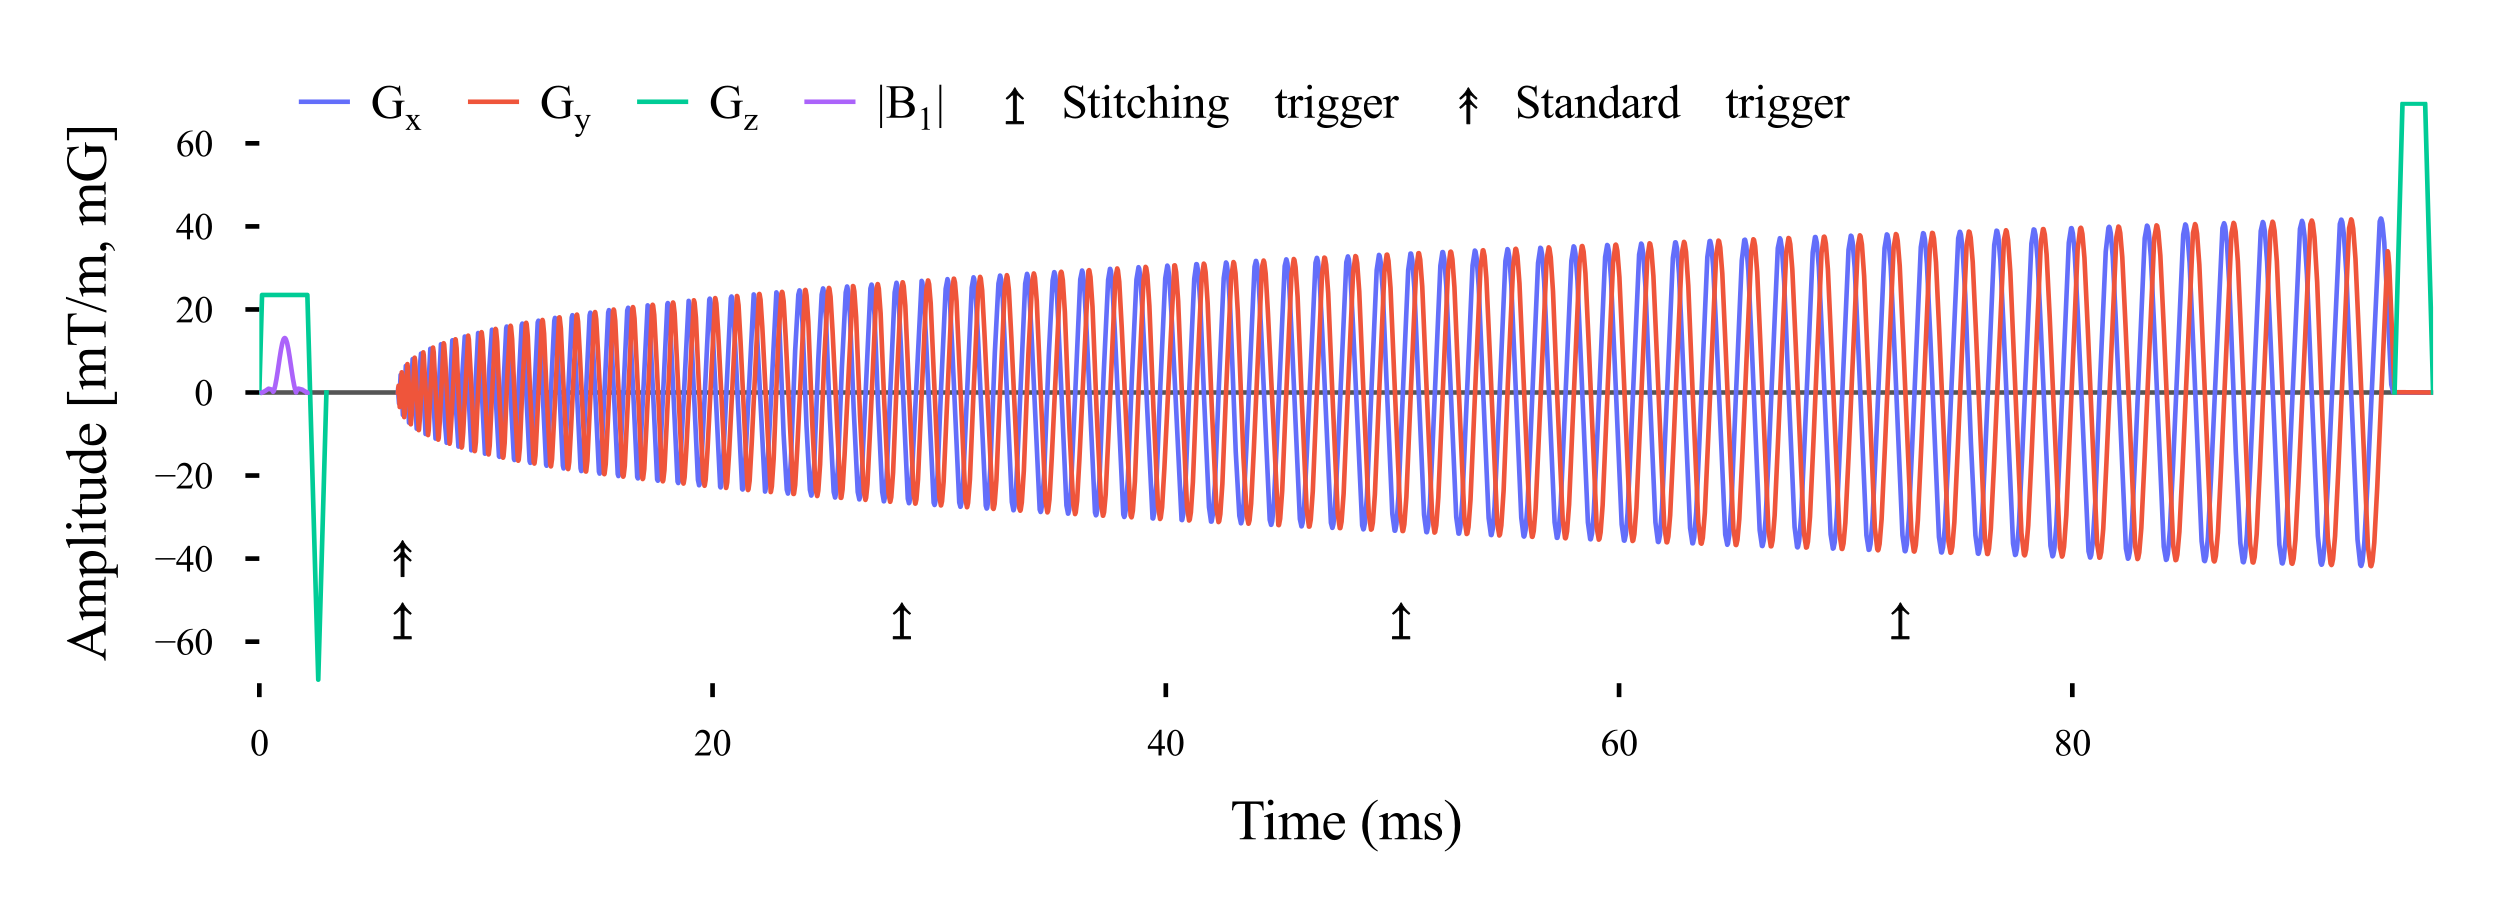 <?xml version="1.0" encoding="utf-8" standalone="no"?>
<!DOCTYPE svg PUBLIC "-//W3C//DTD SVG 1.1//EN"
  "http://www.w3.org/Graphics/SVG/1.1/DTD/svg11.dtd">
<svg xmlns:xlink="http://www.w3.org/1999/xlink" width="269.015pt" height="98.797pt" viewBox="0 0 269.015 98.797" xmlns="http://www.w3.org/2000/svg" version="1.1">
 <defs>
  <style type="text/css">*{stroke-linejoin: round; stroke-linecap: butt}</style>
 </defs>
 <g id="figure_1">
  <g id="patch_1">
   <path d="M 0 98.797 
L 269.015 98.797 
L 269.015 0 
L 0 0 
L 0 98.797 
z
" style="fill: none"/>
  </g>
  <g id="axes_1">
   <g id="patch_2">
    <path d="M 27.905 73.514 
L 261.815 73.514 
L 261.815 10.956 
L 27.905 10.956 
L 27.905 73.514 
z
" style="fill: none"/>
   </g>
   <g id="PathCollection_1">
    <defs>
     <path id="m503fe73e82" d="M 0.928 1.936 
L -0.928 1.936 
L -0.928 1.699 
L -0.159 1.699 
L -0.159 -1.049 
Q -0.159 -1.087 -0.194 -1.129 
Q -0.23 -1.172 -0.263 -1.172 
Q -0.315 -1.172 -0.382 -1.106 
Q -0.615 -0.864 -0.837 -0.717 
L -0.928 -0.812 
Q -0.249 -1.4 -0.026 -1.936 
L 0.022 -1.936 
Q 0.254 -1.391 0.928 -0.807 
L 0.838 -0.712 
Q 0.648 -0.845 0.382 -1.101 
Q 0.316 -1.168 0.249 -1.168 
Q 0.154 -1.168 0.154 -1.044 
L 0.154 1.699 
L 0.928 1.699 
L 0.928 1.936 
z
" style="stroke: #000000; stroke-width: 0.1"/>
    </defs>
    <g clip-path="url(#pfdcfe79c4d)">
     <use xlink:href="#m503fe73e82" x="43.32" y="66.811" style="stroke: #000000; stroke-width: 0.1"/>
     <use xlink:href="#m503fe73e82" x="97.049" y="66.811" style="stroke: #000000; stroke-width: 0.1"/>
     <use xlink:href="#m503fe73e82" x="150.771" y="66.811" style="stroke: #000000; stroke-width: 0.1"/>
     <use xlink:href="#m503fe73e82" x="204.494" y="66.811" style="stroke: #000000; stroke-width: 0.1"/>
    </g>
   </g>
   <g id="PathCollection_2">
    <defs>
     <path id="md3ced37868" d="M 0.928 0.175 
L 0.838 0.27 
Q 0.648 0.138 0.382 -0.119 
Q 0.316 -0.185 0.249 -0.185 
Q 0.154 -0.185 0.154 -0.062 
L 0.154 1.936 
L -0.159 1.936 
L -0.159 -0.066 
Q -0.159 -0.104 -0.194 -0.147 
Q -0.23 -0.19 -0.263 -0.19 
Q -0.315 -0.19 -0.382 -0.123 
Q -0.615 0.118 -0.837 0.266 
L -0.928 0.171 
Q -0.401 -0.285 -0.159 -0.689 
L -0.159 -1.049 
Q -0.159 -1.087 -0.194 -1.129 
Q -0.23 -1.172 -0.263 -1.172 
Q -0.315 -1.172 -0.382 -1.106 
Q -0.615 -0.864 -0.837 -0.717 
L -0.928 -0.812 
Q -0.249 -1.4 -0.026 -1.936 
L 0.022 -1.936 
Q 0.254 -1.391 0.928 -0.807 
L 0.838 -0.712 
Q 0.648 -0.845 0.382 -1.101 
Q 0.316 -1.168 0.249 -1.168 
Q 0.154 -1.168 0.154 -1.044 
L 0.154 -0.693 
Q 0.406 -0.28 0.928 0.175 
z
" style="stroke: #000000; stroke-width: 0.1"/>
    </defs>
    <g clip-path="url(#pfdcfe79c4d)">
     <use xlink:href="#md3ced37868" x="43.32" y="60.109" style="stroke: #000000; stroke-width: 0.1"/>
    </g>
   </g>
   <g id="matplotlib.axis_1">
    <g id="xtick_1">
     <g id="line2d_1">
      <defs>
       <path id="m995776efda" d="M 0 0 
L 0 1.5 
" style="stroke: #000000; stroke-width: 0.5"/>
      </defs>
      <g>
       <use xlink:href="#m995776efda" x="27.905" y="73.514" style="stroke: #000000; stroke-width: 0.5"/>
      </g>
     </g>
     <g id="text_1">
      <!-- 0 -->
      <g transform="translate(26.905 81.291) scale(0.04 -0.04)">
       <defs>
        <path id="TimesNewRomanPSMT-30" d="M 231 2094 
Q 231 2819 450 3342 
Q 669 3866 1031 4122 
Q 1313 4325 1613 4325 
Q 2100 4325 2488 3828 
Q 2972 3213 2972 2159 
Q 2972 1422 2759 906 
Q 2547 391 2217 158 
Q 1888 -75 1581 -75 
Q 975 -75 572 641 
Q 231 1244 231 2094 
z
M 844 2016 
Q 844 1141 1059 588 
Q 1238 122 1591 122 
Q 1759 122 1940 273 
Q 2122 425 2216 781 
Q 2359 1319 2359 2297 
Q 2359 3022 2209 3506 
Q 2097 3866 1919 4016 
Q 1791 4119 1609 4119 
Q 1397 4119 1231 3928 
Q 1006 3669 925 3112 
Q 844 2556 844 2016 
z
" transform="scale(0.016)"/>
       </defs>
       <use xlink:href="#TimesNewRomanPSMT-30"/>
      </g>
     </g>
    </g>
    <g id="xtick_2">
     <g id="line2d_2">
      <g>
       <use xlink:href="#m995776efda" x="76.677" y="73.514" style="stroke: #000000; stroke-width: 0.5"/>
      </g>
     </g>
     <g id="text_2">
      <!-- 20 -->
      <g transform="translate(74.677 81.291) scale(0.04 -0.04)">
       <defs>
        <path id="TimesNewRomanPSMT-32" d="M 2934 816 
L 2638 0 
L 138 0 
L 138 116 
Q 1241 1122 1691 1759 
Q 2141 2397 2141 2925 
Q 2141 3328 1894 3587 
Q 1647 3847 1303 3847 
Q 991 3847 742 3664 
Q 494 3481 375 3128 
L 259 3128 
Q 338 3706 661 4015 
Q 984 4325 1469 4325 
Q 1984 4325 2329 3994 
Q 2675 3663 2675 3213 
Q 2675 2891 2525 2569 
Q 2294 2063 1775 1497 
Q 997 647 803 472 
L 1909 472 
Q 2247 472 2383 497 
Q 2519 522 2628 598 
Q 2738 675 2819 816 
L 2934 816 
z
" transform="scale(0.016)"/>
       </defs>
       <use xlink:href="#TimesNewRomanPSMT-32"/>
       <use xlink:href="#TimesNewRomanPSMT-30" x="50"/>
      </g>
     </g>
    </g>
    <g id="xtick_3">
     <g id="line2d_3">
      <g>
       <use xlink:href="#m995776efda" x="125.449" y="73.514" style="stroke: #000000; stroke-width: 0.5"/>
      </g>
     </g>
     <g id="text_3">
      <!-- 40 -->
      <g transform="translate(123.449 81.291) scale(0.04 -0.04)">
       <defs>
        <path id="TimesNewRomanPSMT-34" d="M 2978 1563 
L 2978 1119 
L 2409 1119 
L 2409 0 
L 1894 0 
L 1894 1119 
L 100 1119 
L 100 1519 
L 2066 4325 
L 2409 4325 
L 2409 1563 
L 2978 1563 
z
M 1894 1563 
L 1894 3666 
L 406 1563 
L 1894 1563 
z
" transform="scale(0.016)"/>
       </defs>
       <use xlink:href="#TimesNewRomanPSMT-34"/>
       <use xlink:href="#TimesNewRomanPSMT-30" x="50"/>
      </g>
     </g>
    </g>
    <g id="xtick_4">
     <g id="line2d_4">
      <g>
       <use xlink:href="#m995776efda" x="174.221" y="73.514" style="stroke: #000000; stroke-width: 0.5"/>
      </g>
     </g>
     <g id="text_4">
      <!-- 60 -->
      <g transform="translate(172.221 81.291) scale(0.04 -0.04)">
       <defs>
        <path id="TimesNewRomanPSMT-36" d="M 2869 4325 
L 2869 4209 
Q 2456 4169 2195 4045 
Q 1934 3922 1679 3669 
Q 1425 3416 1258 3105 
Q 1091 2794 978 2366 
Q 1428 2675 1881 2675 
Q 2316 2675 2634 2325 
Q 2953 1975 2953 1425 
Q 2953 894 2631 456 
Q 2244 -75 1606 -75 
Q 1172 -75 869 213 
Q 275 772 275 1663 
Q 275 2231 503 2743 
Q 731 3256 1154 3653 
Q 1578 4050 1965 4187 
Q 2353 4325 2688 4325 
L 2869 4325 
z
M 925 2138 
Q 869 1716 869 1456 
Q 869 1156 980 804 
Q 1091 453 1309 247 
Q 1469 100 1697 100 
Q 1969 100 2183 356 
Q 2397 613 2397 1088 
Q 2397 1622 2184 2012 
Q 1972 2403 1581 2403 
Q 1463 2403 1327 2353 
Q 1191 2303 925 2138 
z
" transform="scale(0.016)"/>
       </defs>
       <use xlink:href="#TimesNewRomanPSMT-36"/>
       <use xlink:href="#TimesNewRomanPSMT-30" x="50"/>
      </g>
     </g>
    </g>
    <g id="xtick_5">
     <g id="line2d_5">
      <g>
       <use xlink:href="#m995776efda" x="222.993" y="73.514" style="stroke: #000000; stroke-width: 0.5"/>
      </g>
     </g>
     <g id="text_5">
      <!-- 80 -->
      <g transform="translate(220.993 81.291) scale(0.04 -0.04)">
       <defs>
        <path id="TimesNewRomanPSMT-38" d="M 1228 2134 
Q 725 2547 579 2797 
Q 434 3047 434 3316 
Q 434 3728 753 4026 
Q 1072 4325 1600 4325 
Q 2113 4325 2425 4047 
Q 2738 3769 2738 3413 
Q 2738 3175 2569 2928 
Q 2400 2681 1866 2347 
Q 2416 1922 2594 1678 
Q 2831 1359 2831 1006 
Q 2831 559 2490 242 
Q 2150 -75 1597 -75 
Q 994 -75 656 303 
Q 388 606 388 966 
Q 388 1247 577 1523 
Q 766 1800 1228 2134 
z
M 1719 2469 
Q 2094 2806 2194 3001 
Q 2294 3197 2294 3444 
Q 2294 3772 2109 3958 
Q 1925 4144 1606 4144 
Q 1288 4144 1088 3959 
Q 888 3775 888 3528 
Q 888 3366 970 3203 
Q 1053 3041 1206 2894 
L 1719 2469 
z
M 1375 2016 
Q 1116 1797 991 1539 
Q 866 1281 866 981 
Q 866 578 1086 336 
Q 1306 94 1647 94 
Q 1984 94 2187 284 
Q 2391 475 2391 747 
Q 2391 972 2272 1150 
Q 2050 1481 1375 2016 
z
" transform="scale(0.016)"/>
       </defs>
       <use xlink:href="#TimesNewRomanPSMT-38"/>
       <use xlink:href="#TimesNewRomanPSMT-30" x="50"/>
      </g>
     </g>
    </g>
    <g id="text_6">
     <!-- Time (ms) -->
     <g transform="translate(132.385 90.313) scale(0.06 -0.06)">
      <defs>
       <path id="TimesNewRomanPSMT-54" d="M 3703 4238 
L 3750 3244 
L 3631 3244 
Q 3597 3506 3538 3619 
Q 3441 3800 3280 3886 
Q 3119 3972 2856 3972 
L 2259 3972 
L 2259 734 
Q 2259 344 2344 247 
Q 2463 116 2709 116 
L 2856 116 
L 2856 0 
L 1059 0 
L 1059 116 
L 1209 116 
Q 1478 116 1591 278 
Q 1659 378 1659 734 
L 1659 3972 
L 1150 3972 
Q 853 3972 728 3928 
Q 566 3869 450 3700 
Q 334 3531 313 3244 
L 194 3244 
L 244 4238 
L 3703 4238 
z
" transform="scale(0.016)"/>
       <path id="TimesNewRomanPSMT-69" d="M 928 4444 
Q 1059 4444 1151 4351 
Q 1244 4259 1244 4128 
Q 1244 3997 1151 3903 
Q 1059 3809 928 3809 
Q 797 3809 703 3903 
Q 609 3997 609 4128 
Q 609 4259 701 4351 
Q 794 4444 928 4444 
z
M 1188 2947 
L 1188 647 
Q 1188 378 1227 289 
Q 1266 200 1342 156 
Q 1419 113 1622 113 
L 1622 0 
L 231 0 
L 231 113 
Q 441 113 512 153 
Q 584 194 626 287 
Q 669 381 669 647 
L 669 1750 
Q 669 2216 641 2353 
Q 619 2453 572 2492 
Q 525 2531 444 2531 
Q 356 2531 231 2484 
L 188 2597 
L 1050 2947 
L 1188 2947 
z
" transform="scale(0.016)"/>
       <path id="TimesNewRomanPSMT-6d" d="M 1050 2338 
Q 1363 2650 1419 2697 
Q 1559 2816 1721 2881 
Q 1884 2947 2044 2947 
Q 2313 2947 2506 2790 
Q 2700 2634 2766 2338 
Q 3088 2713 3309 2830 
Q 3531 2947 3766 2947 
Q 3994 2947 4170 2830 
Q 4347 2713 4450 2447 
Q 4519 2266 4519 1878 
L 4519 647 
Q 4519 378 4559 278 
Q 4591 209 4675 161 
Q 4759 113 4950 113 
L 4950 0 
L 3538 0 
L 3538 113 
L 3597 113 
Q 3781 113 3884 184 
Q 3956 234 3988 344 
Q 4000 397 4000 647 
L 4000 1878 
Q 4000 2228 3916 2372 
Q 3794 2572 3525 2572 
Q 3359 2572 3192 2489 
Q 3025 2406 2788 2181 
L 2781 2147 
L 2788 2013 
L 2788 647 
Q 2788 353 2820 281 
Q 2853 209 2943 161 
Q 3034 113 3253 113 
L 3253 0 
L 1806 0 
L 1806 113 
Q 2044 113 2133 169 
Q 2222 225 2256 338 
Q 2272 391 2272 647 
L 2272 1878 
Q 2272 2228 2169 2381 
Q 2031 2581 1784 2581 
Q 1616 2581 1450 2491 
Q 1191 2353 1050 2181 
L 1050 647 
Q 1050 366 1089 281 
Q 1128 197 1204 155 
Q 1281 113 1516 113 
L 1516 0 
L 100 0 
L 100 113 
Q 297 113 375 155 
Q 453 197 493 289 
Q 534 381 534 647 
L 534 1741 
Q 534 2213 506 2350 
Q 484 2453 437 2492 
Q 391 2531 309 2531 
Q 222 2531 100 2484 
L 53 2597 
L 916 2947 
L 1050 2947 
L 1050 2338 
z
" transform="scale(0.016)"/>
       <path id="TimesNewRomanPSMT-65" d="M 681 1784 
Q 678 1147 991 784 
Q 1303 422 1725 422 
Q 2006 422 2214 576 
Q 2422 731 2563 1106 
L 2659 1044 
Q 2594 616 2278 264 
Q 1963 -88 1488 -88 
Q 972 -88 605 314 
Q 238 716 238 1394 
Q 238 2128 614 2539 
Q 991 2950 1559 2950 
Q 2041 2950 2350 2633 
Q 2659 2316 2659 1784 
L 681 1784 
z
M 681 1966 
L 2006 1966 
Q 1991 2241 1941 2353 
Q 1863 2528 1708 2628 
Q 1553 2728 1384 2728 
Q 1125 2728 920 2526 
Q 716 2325 681 1966 
z
" transform="scale(0.016)"/>
       <path id="TimesNewRomanPSMT-20" transform="scale(0.016)"/>
       <path id="TimesNewRomanPSMT-28" d="M 1988 -1253 
L 1988 -1369 
Q 1516 -1131 1200 -813 
Q 750 -359 506 256 
Q 263 872 263 1534 
Q 263 2503 741 3301 
Q 1219 4100 1988 4444 
L 1988 4313 
Q 1603 4100 1356 3731 
Q 1109 3363 987 2797 
Q 866 2231 866 1616 
Q 866 947 969 400 
Q 1050 -31 1165 -292 
Q 1281 -553 1476 -793 
Q 1672 -1034 1988 -1253 
z
" transform="scale(0.016)"/>
       <path id="TimesNewRomanPSMT-73" d="M 2050 2947 
L 2050 1972 
L 1947 1972 
Q 1828 2431 1642 2597 
Q 1456 2763 1169 2763 
Q 950 2763 815 2647 
Q 681 2531 681 2391 
Q 681 2216 781 2091 
Q 878 1963 1175 1819 
L 1631 1597 
Q 2266 1288 2266 781 
Q 2266 391 1970 151 
Q 1675 -88 1309 -88 
Q 1047 -88 709 6 
Q 606 38 541 38 
Q 469 38 428 -44 
L 325 -44 
L 325 978 
L 428 978 
Q 516 541 762 319 
Q 1009 97 1316 97 
Q 1531 97 1667 223 
Q 1803 350 1803 528 
Q 1803 744 1651 891 
Q 1500 1038 1047 1263 
Q 594 1488 453 1669 
Q 313 1847 313 2119 
Q 313 2472 555 2709 
Q 797 2947 1181 2947 
Q 1350 2947 1591 2875 
Q 1750 2828 1803 2828 
Q 1853 2828 1881 2850 
Q 1909 2872 1947 2947 
L 2050 2947 
z
" transform="scale(0.016)"/>
       <path id="TimesNewRomanPSMT-29" d="M 144 4313 
L 144 4444 
Q 619 4209 934 3891 
Q 1381 3434 1625 2820 
Q 1869 2206 1869 1541 
Q 1869 572 1392 -226 
Q 916 -1025 144 -1369 
L 144 -1253 
Q 528 -1038 776 -670 
Q 1025 -303 1145 264 
Q 1266 831 1266 1447 
Q 1266 2113 1163 2663 
Q 1084 3094 967 3353 
Q 850 3613 656 3853 
Q 463 4094 144 4313 
z
" transform="scale(0.016)"/>
      </defs>
      <use xlink:href="#TimesNewRomanPSMT-54"/>
      <use xlink:href="#TimesNewRomanPSMT-69" x="57.584"/>
      <use xlink:href="#TimesNewRomanPSMT-6d" x="85.367"/>
      <use xlink:href="#TimesNewRomanPSMT-65" x="163.15"/>
      <use xlink:href="#TimesNewRomanPSMT-20" x="207.535"/>
      <use xlink:href="#TimesNewRomanPSMT-28" x="232.535"/>
      <use xlink:href="#TimesNewRomanPSMT-6d" x="265.836"/>
      <use xlink:href="#TimesNewRomanPSMT-73" x="343.619"/>
      <use xlink:href="#TimesNewRomanPSMT-29" x="382.535"/>
     </g>
    </g>
   </g>
   <g id="matplotlib.axis_2">
    <g id="ytick_1">
     <g id="line2d_6">
      <defs>
       <path id="m38701c4f51" d="M 0 0 
L -1.5 0 
" style="stroke: #000000; stroke-width: 0.5"/>
      </defs>
      <g>
       <use xlink:href="#m38701c4f51" x="27.905" y="69.045" style="stroke: #000000; stroke-width: 0.5"/>
      </g>
     </g>
     <g id="text_7">
      <!-- −60 -->
      <g transform="translate(16.65 70.434) scale(0.04 -0.04)">
       <defs>
        <path id="TimesNewRomanPSMT-2212" d="M 3484 2000 
L 116 2000 
L 116 2256 
L 3484 2256 
L 3484 2000 
z
" transform="scale(0.016)"/>
       </defs>
       <use xlink:href="#TimesNewRomanPSMT-2212"/>
       <use xlink:href="#TimesNewRomanPSMT-36" x="56.396"/>
       <use xlink:href="#TimesNewRomanPSMT-30" x="106.396"/>
      </g>
     </g>
    </g>
    <g id="ytick_2">
     <g id="line2d_7">
      <g>
       <use xlink:href="#m38701c4f51" x="27.905" y="60.109" style="stroke: #000000; stroke-width: 0.5"/>
      </g>
     </g>
     <g id="text_8">
      <!-- −40 -->
      <g transform="translate(16.65 61.497) scale(0.04 -0.04)">
       <use xlink:href="#TimesNewRomanPSMT-2212"/>
       <use xlink:href="#TimesNewRomanPSMT-34" x="56.396"/>
       <use xlink:href="#TimesNewRomanPSMT-30" x="106.396"/>
      </g>
     </g>
    </g>
    <g id="ytick_3">
     <g id="line2d_8">
      <g>
       <use xlink:href="#m38701c4f51" x="27.905" y="51.172" style="stroke: #000000; stroke-width: 0.5"/>
      </g>
     </g>
     <g id="text_9">
      <!-- −20 -->
      <g transform="translate(16.65 52.56) scale(0.04 -0.04)">
       <use xlink:href="#TimesNewRomanPSMT-2212"/>
       <use xlink:href="#TimesNewRomanPSMT-32" x="56.396"/>
       <use xlink:href="#TimesNewRomanPSMT-30" x="106.396"/>
      </g>
     </g>
    </g>
    <g id="ytick_4">
     <g id="line2d_9">
      <g>
       <use xlink:href="#m38701c4f51" x="27.905" y="42.235" style="stroke: #000000; stroke-width: 0.5"/>
      </g>
     </g>
     <g id="text_10">
      <!-- 0 -->
      <g transform="translate(20.905 43.624) scale(0.04 -0.04)">
       <use xlink:href="#TimesNewRomanPSMT-30"/>
      </g>
     </g>
    </g>
    <g id="ytick_5">
     <g id="line2d_10">
      <g>
       <use xlink:href="#m38701c4f51" x="27.905" y="33.298" style="stroke: #000000; stroke-width: 0.5"/>
      </g>
     </g>
     <g id="text_11">
      <!-- 20 -->
      <g transform="translate(18.905 34.687) scale(0.04 -0.04)">
       <use xlink:href="#TimesNewRomanPSMT-32"/>
       <use xlink:href="#TimesNewRomanPSMT-30" x="50"/>
      </g>
     </g>
    </g>
    <g id="ytick_6">
     <g id="line2d_11">
      <g>
       <use xlink:href="#m38701c4f51" x="27.905" y="24.361" style="stroke: #000000; stroke-width: 0.5"/>
      </g>
     </g>
     <g id="text_12">
      <!-- 40 -->
      <g transform="translate(18.905 25.75) scale(0.04 -0.04)">
       <use xlink:href="#TimesNewRomanPSMT-34"/>
       <use xlink:href="#TimesNewRomanPSMT-30" x="50"/>
      </g>
     </g>
    </g>
    <g id="ytick_7">
     <g id="line2d_12">
      <g>
       <use xlink:href="#m38701c4f51" x="27.905" y="15.424" style="stroke: #000000; stroke-width: 0.5"/>
      </g>
     </g>
     <g id="text_13">
      <!-- 60 -->
      <g transform="translate(18.905 16.813) scale(0.04 -0.04)">
       <use xlink:href="#TimesNewRomanPSMT-36"/>
       <use xlink:href="#TimesNewRomanPSMT-30" x="50"/>
      </g>
     </g>
    </g>
    <g id="text_14">
     <!-- Amplitude [mT/m, mG] -->
     <g transform="translate(11.366 71.147) rotate(-90) scale(0.06 -0.06)">
      <defs>
       <path id="TimesNewRomanPSMT-41" d="M 2928 1419 
L 1288 1419 
L 1000 750 
Q 894 503 894 381 
Q 894 284 986 211 
Q 1078 138 1384 116 
L 1384 0 
L 50 0 
L 50 116 
Q 316 163 394 238 
Q 553 388 747 847 
L 2238 4334 
L 2347 4334 
L 3822 809 
Q 4000 384 4145 257 
Q 4291 131 4550 116 
L 4550 0 
L 2878 0 
L 2878 116 
Q 3131 128 3220 200 
Q 3309 272 3309 375 
Q 3309 513 3184 809 
L 2928 1419 
z
M 2841 1650 
L 2122 3363 
L 1384 1650 
L 2841 1650 
z
" transform="scale(0.016)"/>
       <path id="TimesNewRomanPSMT-70" d="M -6 2578 
L 875 2934 
L 994 2934 
L 994 2266 
Q 1216 2644 1439 2795 
Q 1663 2947 1909 2947 
Q 2341 2947 2628 2609 
Q 2981 2197 2981 1534 
Q 2981 794 2556 309 
Q 2206 -88 1675 -88 
Q 1444 -88 1275 -22 
Q 1150 25 994 166 
L 994 -706 
Q 994 -1000 1030 -1079 
Q 1066 -1159 1155 -1206 
Q 1244 -1253 1478 -1253 
L 1478 -1369 
L -22 -1369 
L -22 -1253 
L 56 -1253 
Q 228 -1256 350 -1188 
Q 409 -1153 442 -1076 
Q 475 -1000 475 -688 
L 475 2019 
Q 475 2297 450 2372 
Q 425 2447 370 2484 
Q 316 2522 222 2522 
Q 147 2522 31 2478 
L -6 2578 
z
M 994 2081 
L 994 1013 
Q 994 666 1022 556 
Q 1066 375 1236 237 
Q 1406 100 1666 100 
Q 1978 100 2172 344 
Q 2425 663 2425 1241 
Q 2425 1897 2138 2250 
Q 1938 2494 1663 2494 
Q 1513 2494 1366 2419 
Q 1253 2363 994 2081 
z
" transform="scale(0.016)"/>
       <path id="TimesNewRomanPSMT-6c" d="M 1184 4444 
L 1184 647 
Q 1184 378 1223 290 
Q 1263 203 1344 158 
Q 1425 113 1647 113 
L 1647 0 
L 244 0 
L 244 113 
Q 441 113 512 153 
Q 584 194 625 287 
Q 666 381 666 647 
L 666 3247 
Q 666 3731 644 3842 
Q 622 3953 573 3993 
Q 525 4034 450 4034 
Q 369 4034 244 3984 
L 191 4094 
L 1044 4444 
L 1184 4444 
z
" transform="scale(0.016)"/>
       <path id="TimesNewRomanPSMT-74" d="M 1031 3803 
L 1031 2863 
L 1700 2863 
L 1700 2644 
L 1031 2644 
L 1031 788 
Q 1031 509 1111 412 
Q 1191 316 1316 316 
Q 1419 316 1516 380 
Q 1613 444 1666 569 
L 1788 569 
Q 1678 263 1478 108 
Q 1278 -47 1066 -47 
Q 922 -47 784 33 
Q 647 113 581 261 
Q 516 409 516 719 
L 516 2644 
L 63 2644 
L 63 2747 
Q 234 2816 414 2980 
Q 594 3144 734 3369 
Q 806 3488 934 3803 
L 1031 3803 
z
" transform="scale(0.016)"/>
       <path id="TimesNewRomanPSMT-75" d="M 2709 2863 
L 2709 1128 
Q 2709 631 2732 520 
Q 2756 409 2807 365 
Q 2859 322 2928 322 
Q 3025 322 3147 375 
L 3191 266 
L 2334 -88 
L 2194 -88 
L 2194 519 
Q 1825 119 1631 15 
Q 1438 -88 1222 -88 
Q 981 -88 804 51 
Q 628 191 559 409 
Q 491 628 491 1028 
L 491 2306 
Q 491 2509 447 2587 
Q 403 2666 317 2708 
Q 231 2750 6 2747 
L 6 2863 
L 1009 2863 
L 1009 947 
Q 1009 547 1148 422 
Q 1288 297 1484 297 
Q 1619 297 1789 381 
Q 1959 466 2194 703 
L 2194 2325 
Q 2194 2569 2105 2655 
Q 2016 2741 1734 2747 
L 1734 2863 
L 2709 2863 
z
" transform="scale(0.016)"/>
       <path id="TimesNewRomanPSMT-64" d="M 2222 322 
Q 2013 103 1813 7 
Q 1613 -88 1381 -88 
Q 913 -88 563 304 
Q 213 697 213 1313 
Q 213 1928 600 2439 
Q 988 2950 1597 2950 
Q 1975 2950 2222 2709 
L 2222 3238 
Q 2222 3728 2198 3840 
Q 2175 3953 2125 3993 
Q 2075 4034 2000 4034 
Q 1919 4034 1784 3984 
L 1744 4094 
L 2597 4444 
L 2738 4444 
L 2738 1134 
Q 2738 631 2761 520 
Q 2784 409 2836 365 
Q 2888 322 2956 322 
Q 3041 322 3181 375 
L 3216 266 
L 2366 -88 
L 2222 -88 
L 2222 322 
z
M 2222 541 
L 2222 2016 
Q 2203 2228 2109 2403 
Q 2016 2578 1861 2667 
Q 1706 2756 1559 2756 
Q 1284 2756 1069 2509 
Q 784 2184 784 1559 
Q 784 928 1059 592 
Q 1334 256 1672 256 
Q 1956 256 2222 541 
z
" transform="scale(0.016)"/>
       <path id="TimesNewRomanPSMT-5b" d="M 1900 -1269 
L 525 -1269 
L 525 4334 
L 1900 4334 
L 1900 4088 
L 994 4088 
L 994 -1025 
L 1900 -1025 
L 1900 -1269 
z
" transform="scale(0.016)"/>
       <path id="TimesNewRomanPSMT-2f" d="M 1794 4444 
L 259 -88 
L 9 -88 
L 1544 4444 
L 1794 4444 
z
" transform="scale(0.016)"/>
       <path id="TimesNewRomanPSMT-2c" d="M 344 -1066 
L 344 -928 
Q 666 -822 842 -598 
Q 1019 -375 1019 -125 
Q 1019 -66 991 -25 
Q 969 3 947 3 
Q 913 3 797 -59 
Q 741 -88 678 -88 
Q 525 -88 434 3 
Q 344 94 344 253 
Q 344 406 461 515 
Q 578 625 747 625 
Q 953 625 1114 445 
Q 1275 266 1275 -31 
Q 1275 -353 1051 -629 
Q 828 -906 344 -1066 
z
" transform="scale(0.016)"/>
       <path id="TimesNewRomanPSMT-47" d="M 3928 4334 
L 4038 2997 
L 3928 2997 
Q 3763 3497 3500 3750 
Q 3122 4116 2528 4116 
Q 1719 4116 1297 3475 
Q 944 2934 944 2188 
Q 944 1581 1178 1081 
Q 1413 581 1792 348 
Q 2172 116 2572 116 
Q 2806 116 3025 175 
Q 3244 234 3447 350 
L 3447 1575 
Q 3447 1894 3398 1992 
Q 3350 2091 3248 2142 
Q 3147 2194 2891 2194 
L 2891 2313 
L 4531 2313 
L 4531 2194 
L 4453 2194 
Q 4209 2194 4119 2031 
Q 4056 1916 4056 1575 
L 4056 278 
Q 3697 84 3347 -6 
Q 2997 -97 2569 -97 
Q 1341 -97 703 691 
Q 225 1281 225 2053 
Q 225 2613 494 3125 
Q 813 3734 1369 4063 
Q 1834 4334 2469 4334 
Q 2700 4334 2889 4296 
Q 3078 4259 3425 4131 
Q 3600 4066 3659 4066 
Q 3719 4066 3761 4120 
Q 3803 4175 3813 4334 
L 3928 4334 
z
" transform="scale(0.016)"/>
       <path id="TimesNewRomanPSMT-5d" d="M 234 4334 
L 1609 4334 
L 1609 -1272 
L 234 -1272 
L 234 -1025 
L 1141 -1025 
L 1141 4088 
L 234 4088 
L 234 4334 
z
" transform="scale(0.016)"/>
      </defs>
      <use xlink:href="#TimesNewRomanPSMT-41"/>
      <use xlink:href="#TimesNewRomanPSMT-6d" x="72.217"/>
      <use xlink:href="#TimesNewRomanPSMT-70" x="150"/>
      <use xlink:href="#TimesNewRomanPSMT-6c" x="200"/>
      <use xlink:href="#TimesNewRomanPSMT-69" x="227.783"/>
      <use xlink:href="#TimesNewRomanPSMT-74" x="255.566"/>
      <use xlink:href="#TimesNewRomanPSMT-75" x="283.35"/>
      <use xlink:href="#TimesNewRomanPSMT-64" x="333.35"/>
      <use xlink:href="#TimesNewRomanPSMT-65" x="383.35"/>
      <use xlink:href="#TimesNewRomanPSMT-20" x="427.734"/>
      <use xlink:href="#TimesNewRomanPSMT-5b" x="452.734"/>
      <use xlink:href="#TimesNewRomanPSMT-6d" x="486.035"/>
      <use xlink:href="#TimesNewRomanPSMT-54" x="563.818"/>
      <use xlink:href="#TimesNewRomanPSMT-2f" x="624.902"/>
      <use xlink:href="#TimesNewRomanPSMT-6d" x="652.686"/>
      <use xlink:href="#TimesNewRomanPSMT-2c" x="730.469"/>
      <use xlink:href="#TimesNewRomanPSMT-20" x="755.469"/>
      <use xlink:href="#TimesNewRomanPSMT-6d" x="780.469"/>
      <use xlink:href="#TimesNewRomanPSMT-47" x="858.252"/>
      <use xlink:href="#TimesNewRomanPSMT-5d" x="930.469"/>
     </g>
    </g>
   </g>
   <g id="line2d_13">
    <path d="M 27.905 42.235 
L 261.815 42.235 
" clip-path="url(#pfdcfe79c4d)" style="fill: none; stroke: #555555; stroke-width: 0.5; stroke-linecap: square"/>
   </g>
   <g id="line2d_14">
    <path d="M 42.83 42.235 
L 42.842 41.76 
L 42.89 42.77 
L 42.939 43.417 
L 42.988 42.721 
L 43.11 40.347 
L 43.159 40.731 
L 43.354 44.652 
L 43.427 44.017 
L 43.671 39.377 
L 43.72 39.77 
L 44.012 45.481 
L 44.11 44.47 
L 44.402 38.647 
L 44.451 38.871 
L 44.597 41.872 
L 44.841 46.129 
L 44.915 45.516 
L 45.158 39.646 
L 45.305 38.051 
L 45.329 38.142 
L 45.427 39.479 
L 45.792 46.696 
L 45.841 46.485 
L 45.963 44.429 
L 46.305 37.529 
L 46.329 37.532 
L 46.402 38.097 
L 46.597 42.53 
L 46.865 47.193 
L 46.914 47.042 
L 47.036 45.232 
L 47.451 37.045 
L 47.475 37.091 
L 47.573 38.101 
L 47.865 45.293 
L 48.06 47.644 
L 48.133 47.233 
L 48.304 43.903 
L 48.67 36.631 
L 48.694 36.615 
L 48.719 36.679 
L 48.816 37.694 
L 49.085 44.266 
L 49.328 48.051 
L 49.377 47.982 
L 49.475 46.959 
L 49.743 40.412 
L 50.011 36.213 
L 50.06 36.311 
L 50.182 37.781 
L 50.718 48.452 
L 50.792 48.142 
L 50.938 45.786 
L 51.45 35.836 
L 51.523 36.222 
L 51.694 39.229 
L 52.182 48.818 
L 52.23 48.695 
L 52.352 47.261 
L 52.669 39.345 
L 52.937 35.48 
L 52.986 35.563 
L 53.108 36.878 
L 53.376 43.407 
L 53.693 49.095 
L 53.742 49.156 
L 53.767 49.09 
L 53.864 48.201 
L 54.084 43.395 
L 54.474 35.313 
L 54.523 35.141 
L 54.571 35.222 
L 54.693 36.483 
L 54.962 42.89 
L 55.303 49.369 
L 55.352 49.496 
L 55.4 49.376 
L 55.522 48.046 
L 55.791 41.61 
L 56.132 34.994 
L 56.205 34.823 
L 56.23 34.887 
L 56.352 36.074 
L 56.595 41.659 
L 56.986 49.611 
L 57.059 49.807 
L 57.083 49.755 
L 57.181 48.967 
L 57.4 44.469 
L 57.863 34.684 
L 57.937 34.512 
L 57.961 34.57 
L 58.059 35.368 
L 58.278 39.843 
L 58.766 49.991 
L 58.815 50.115 
L 58.863 50.012 
L 58.985 48.795 
L 59.229 43.29 
L 59.644 34.525 
L 59.717 34.211 
L 59.766 34.28 
L 59.887 35.399 
L 60.131 40.757 
L 60.57 50.099 
L 60.643 50.404 
L 60.692 50.334 
L 60.814 49.228 
L 61.058 43.922 
L 61.521 34.164 
L 61.594 33.92 
L 61.643 34.026 
L 61.765 35.202 
L 62.009 40.558 
L 62.472 50.398 
L 62.546 50.687 
L 62.594 50.615 
L 62.716 49.535 
L 62.96 44.329 
L 63.448 33.923 
L 63.521 33.645 
L 63.57 33.719 
L 63.692 34.793 
L 63.936 39.956 
L 64.448 50.749 
L 64.521 50.962 
L 64.57 50.848 
L 64.692 49.694 
L 64.935 44.461 
L 65.447 33.619 
L 65.521 33.374 
L 65.569 33.463 
L 65.691 34.546 
L 65.935 39.658 
L 66.472 51.008 
L 66.545 51.227 
L 66.594 51.124 
L 66.716 50.022 
L 66.959 44.914 
L 67.496 33.401 
L 67.593 33.121 
L 67.618 33.174 
L 67.74 34.154 
L 67.959 38.45 
L 68.569 51.333 
L 68.642 51.478 
L 68.666 51.429 
L 68.764 50.759 
L 68.959 47.404 
L 69.691 32.86 
L 69.739 32.941 
L 69.861 33.959 
L 70.081 38.251 
L 70.715 51.599 
L 70.788 51.726 
L 70.812 51.674 
L 70.934 50.723 
L 71.154 46.545 
L 71.812 32.728 
L 71.861 32.614 
L 71.91 32.686 
L 72.032 33.665 
L 72.251 37.855 
L 72.91 51.821 
L 72.983 51.975 
L 73.007 51.934 
L 73.105 51.318 
L 73.3 48.137 
L 74.104 32.376 
L 74.178 32.638 
L 74.324 34.325 
L 74.617 41.095 
L 75.104 51.639 
L 75.226 52.216 
L 75.275 52.134 
L 75.397 51.161 
L 75.616 47.047 
L 76.324 32.24 
L 76.372 32.138 
L 76.421 32.213 
L 76.543 33.161 
L 76.763 37.219 
L 77.494 52.38 
L 77.543 52.447 
L 77.592 52.338 
L 77.714 51.319 
L 77.957 46.59 
L 78.64 32.091 
L 78.713 31.908 
L 78.762 32.002 
L 78.884 32.98 
L 79.104 37.037 
L 79.86 52.621 
L 79.908 52.672 
L 79.933 52.633 
L 80.03 52.053 
L 80.225 49.045 
L 81.103 31.684 
L 81.128 31.714 
L 81.225 32.253 
L 81.42 35.176 
L 82.323 52.893 
L 82.347 52.852 
L 82.444 52.273 
L 82.64 49.3 
L 83.542 31.464 
L 83.566 31.495 
L 83.664 32.028 
L 83.859 34.908 
L 84.322 46.766 
L 84.664 52.696 
L 84.786 53.11 
L 84.81 53.07 
L 84.907 52.502 
L 85.103 49.579 
L 85.566 37.705 
L 85.907 31.711 
L 86.029 31.248 
L 86.054 31.278 
L 86.151 31.8 
L 86.346 34.628 
L 86.785 45.826 
L 87.151 52.714 
L 87.297 53.324 
L 87.322 53.285 
L 87.419 52.73 
L 87.614 49.86 
L 88.053 38.647 
L 88.419 31.702 
L 88.565 31.037 
L 88.59 31.065 
L 88.687 31.576 
L 88.882 34.354 
L 89.297 44.858 
L 89.711 52.935 
L 89.858 53.534 
L 89.882 53.495 
L 89.98 52.95 
L 90.175 50.125 
L 90.589 39.604 
L 91.004 31.476 
L 91.15 30.83 
L 91.175 30.859 
L 91.272 31.364 
L 91.467 34.105 
L 91.857 43.897 
L 92.296 52.935 
L 92.467 53.738 
L 92.54 53.502 
L 92.687 52.019 
L 92.955 46.463 
L 93.662 31.043 
L 93.784 30.627 
L 93.808 30.659 
L 93.906 31.171 
L 94.101 33.896 
L 94.491 43.646 
L 94.93 52.931 
L 95.101 53.943 
L 95.125 53.937 
L 95.223 53.529 
L 95.393 51.43 
L 95.71 44.095 
L 96.271 31.467 
L 96.466 30.43 
L 96.54 30.662 
L 96.686 32.113 
L 96.954 37.573 
L 97.686 53.665 
L 97.808 54.144 
L 97.856 54.073 
L 97.978 53.247 
L 98.198 49.667 
L 99.173 30.228 
L 99.246 30.383 
L 99.393 31.673 
L 99.637 36.298 
L 100.466 54.096 
L 100.563 54.337 
L 100.588 54.305 
L 100.685 53.809 
L 100.88 51.174 
L 101.246 42.244 
L 101.758 31.082 
L 101.953 30.037 
L 102.026 30.246 
L 102.173 31.623 
L 102.441 36.919 
L 103.221 54.074 
L 103.343 54.532 
L 103.368 54.514 
L 103.465 54.082 
L 103.636 52.004 
L 103.953 44.799 
L 104.563 30.954 
L 104.758 29.843 
L 104.831 30.018 
L 104.977 31.317 
L 105.245 36.473 
L 106.074 54.405 
L 106.172 54.72 
L 106.221 54.663 
L 106.343 53.899 
L 106.562 50.496 
L 107.05 37.95 
L 107.44 30.508 
L 107.611 29.655 
L 107.635 29.675 
L 107.733 30.107 
L 107.903 32.158 
L 108.22 39.283 
L 108.879 54.014 
L 109.05 54.907 
L 109.074 54.894 
L 109.171 54.491 
L 109.342 52.496 
L 109.659 45.451 
L 110.318 30.516 
L 110.513 29.471 
L 110.586 29.654 
L 110.732 30.942 
L 111 36.019 
L 111.878 54.838 
L 111.976 55.09 
L 112.025 55.008 
L 112.147 54.2 
L 112.366 50.782 
L 112.854 38.25 
L 113.268 30.2 
L 113.439 29.289 
L 113.463 29.297 
L 113.561 29.67 
L 113.732 31.592 
L 114.049 38.504 
L 114.756 54.39 
L 114.927 55.271 
L 114.951 55.261 
L 115.048 54.877 
L 115.219 52.946 
L 115.536 46.041 
L 116.243 30.064 
L 116.438 29.112 
L 116.512 29.314 
L 116.658 30.614 
L 116.926 35.648 
L 117.828 55.143 
L 117.926 55.449 
L 117.975 55.4 
L 118.097 54.688 
L 118.316 51.465 
L 118.755 40.399 
L 119.243 30.112 
L 119.438 28.934 
L 119.462 28.936 
L 119.536 29.146 
L 119.682 30.447 
L 119.95 35.454 
L 120.877 55.36 
L 120.974 55.627 
L 121.023 55.56 
L 121.145 54.814 
L 121.364 51.56 
L 121.803 40.496 
L 122.291 30.078 
L 122.511 28.755 
L 122.584 28.907 
L 122.73 30.087 
L 122.974 34.342 
L 124.023 55.77 
L 124.071 55.794 
L 124.096 55.757 
L 124.218 55.081 
L 124.437 51.957 
L 124.852 41.686 
L 125.388 29.943 
L 125.608 28.583 
L 125.681 28.714 
L 125.827 29.845 
L 126.071 34.009 
L 127.144 55.942 
L 127.193 55.966 
L 127.217 55.929 
L 127.339 55.26 
L 127.558 52.17 
L 127.973 41.952 
L 128.51 29.995 
L 128.729 28.427 
L 128.778 28.429 
L 128.802 28.479 
L 128.924 29.207 
L 129.144 32.38 
L 129.558 42.653 
L 130.095 54.569 
L 130.314 56.127 
L 130.363 56.125 
L 130.387 56.075 
L 130.509 55.351 
L 130.729 52.194 
L 131.143 41.947 
L 131.68 29.93 
L 131.924 28.245 
L 131.997 28.355 
L 132.143 29.426 
L 132.387 33.459 
L 132.972 48.593 
L 133.362 55.504 
L 133.533 56.31 
L 133.557 56.298 
L 133.655 55.935 
L 133.826 54.125 
L 134.118 48.166 
L 134.996 28.704 
L 135.143 28.078 
L 135.167 28.084 
L 135.264 28.424 
L 135.435 30.188 
L 135.728 36.078 
L 136.63 55.934 
L 136.776 56.475 
L 136.801 56.456 
L 136.898 56.064 
L 137.069 54.221 
L 137.362 48.247 
L 138.24 28.636 
L 138.41 27.912 
L 138.435 27.934 
L 138.532 28.33 
L 138.703 30.173 
L 139.02 36.748 
L 139.873 55.848 
L 140.044 56.639 
L 140.068 56.628 
L 140.166 56.275 
L 140.337 54.508 
L 140.629 48.653 
L 141.556 28.28 
L 141.702 27.749 
L 141.727 27.769 
L 141.824 28.155 
L 141.995 29.97 
L 142.288 35.872 
L 143.214 56.256 
L 143.361 56.801 
L 143.385 56.785 
L 143.483 56.412 
L 143.653 54.625 
L 143.946 48.77 
L 144.873 28.219 
L 145.043 27.593 
L 145.141 27.907 
L 145.311 29.591 
L 145.604 35.306 
L 146.58 56.538 
L 146.701 56.96 
L 146.75 56.916 
L 146.872 56.278 
L 147.092 53.352 
L 147.482 44.11 
L 148.14 29.07 
L 148.384 27.433 
L 148.457 27.524 
L 148.579 28.274 
L 148.799 31.369 
L 149.189 40.756 
L 149.823 55.302 
L 150.067 57.102 
L 150.115 57.107 
L 150.14 57.065 
L 150.262 56.405 
L 150.481 53.462 
L 150.871 44.229 
L 151.53 29.067 
L 151.774 27.288 
L 151.822 27.285 
L 151.847 27.329 
L 151.969 27.991 
L 152.188 30.93 
L 152.578 40.145 
L 153.237 55.385 
L 153.481 57.248 
L 153.53 57.271 
L 153.554 57.237 
L 153.676 56.626 
L 153.871 54.195 
L 154.212 46.618 
L 154.993 28.596 
L 155.212 27.132 
L 155.261 27.128 
L 155.285 27.171 
L 155.407 27.824 
L 155.627 30.731 
L 156.017 39.891 
L 156.7 55.64 
L 156.944 57.413 
L 156.992 57.42 
L 157.017 57.379 
L 157.139 56.738 
L 157.358 53.857 
L 157.724 45.393 
L 158.455 28.566 
L 158.699 26.965 
L 158.772 27.05 
L 158.894 27.772 
L 159.114 30.774 
L 159.504 40.001 
L 160.187 55.749 
L 160.431 57.56 
L 160.48 57.578 
L 160.504 57.544 
L 160.626 56.936 
L 160.821 54.538 
L 161.162 47.045 
L 161.991 28.09 
L 162.211 26.811 
L 162.284 26.903 
L 162.406 27.631 
L 162.625 30.626 
L 163.016 39.823 
L 163.698 55.717 
L 163.942 57.683 
L 163.991 57.737 
L 164.04 57.676 
L 164.162 57.021 
L 164.381 54.15 
L 164.747 45.744 
L 165.503 28.305 
L 165.747 26.666 
L 165.82 26.728 
L 165.942 27.401 
L 166.161 30.295 
L 166.552 39.366 
L 167.283 56.188 
L 167.527 57.874 
L 167.576 57.873 
L 167.6 57.829 
L 167.722 57.187 
L 167.942 54.35 
L 168.307 46.003 
L 169.088 28.066 
L 169.332 26.511 
L 169.405 26.594 
L 169.527 27.297 
L 169.746 30.222 
L 170.136 39.301 
L 170.868 56.215 
L 171.112 58.008 
L 171.161 58.032 
L 171.185 58.002 
L 171.307 57.428 
L 171.502 55.116 
L 171.843 47.793 
L 172.721 27.666 
L 172.941 26.365 
L 173.014 26.435 
L 173.136 27.111 
L 173.355 29.98 
L 173.721 38.324 
L 174.501 56.428 
L 174.745 58.162 
L 174.794 58.177 
L 174.818 58.142 
L 174.94 57.551 
L 175.135 55.227 
L 175.477 47.912 
L 176.379 27.386 
L 176.599 26.213 
L 176.672 26.321 
L 176.818 27.283 
L 177.062 30.91 
L 177.501 41.718 
L 178.135 56.203 
L 178.403 58.3 
L 178.452 58.327 
L 178.501 58.243 
L 178.623 57.55 
L 178.842 54.675 
L 179.208 46.358 
L 180.013 27.751 
L 180.257 26.083 
L 180.305 26.077 
L 180.33 26.116 
L 180.452 26.721 
L 180.671 29.447 
L 181.037 37.601 
L 181.866 56.81 
L 182.11 58.46 
L 182.159 58.464 
L 182.183 58.424 
L 182.305 57.817 
L 182.524 55.093 
L 182.89 46.953 
L 183.719 27.67 
L 183.963 25.948 
L 184.012 25.927 
L 184.036 25.958 
L 184.158 26.523 
L 184.353 28.78 
L 184.695 35.959 
L 185.646 57.52 
L 185.865 58.62 
L 185.938 58.497 
L 186.085 57.524 
L 186.329 53.921 
L 186.768 43.185 
L 187.426 28.025 
L 187.694 25.832 
L 187.767 25.793 
L 187.792 25.834 
L 187.914 26.447 
L 188.133 29.158 
L 188.499 37.25 
L 189.352 57.061 
L 189.596 58.74 
L 189.645 58.755 
L 189.669 58.722 
L 189.791 58.153 
L 189.987 55.907 
L 190.328 48.772 
L 191.303 26.703 
L 191.523 25.637 
L 191.596 25.765 
L 191.742 26.739 
L 191.986 30.32 
L 192.425 41.007 
L 193.108 56.713 
L 193.376 58.855 
L 193.425 58.903 
L 193.474 58.844 
L 193.596 58.228 
L 193.815 55.53 
L 194.181 47.484 
L 195.059 27.15 
L 195.303 25.515 
L 195.351 25.505 
L 195.376 25.54 
L 195.498 26.114 
L 195.717 28.737 
L 196.083 36.691 
L 196.985 57.503 
L 197.229 59.034 
L 197.302 58.98 
L 197.424 58.36 
L 197.644 55.667 
L 198.009 47.648 
L 198.912 26.879 
L 199.156 25.365 
L 199.229 25.422 
L 199.351 26.046 
L 199.57 28.739 
L 199.936 36.746 
L 200.838 57.588 
L 201.082 59.168 
L 201.155 59.132 
L 201.277 58.547 
L 201.497 55.925 
L 201.862 48.004 
L 202.789 26.696 
L 203.033 25.224 
L 203.106 25.29 
L 203.228 25.924 
L 203.448 28.621 
L 203.813 36.612 
L 204.716 57.585 
L 204.959 59.287 
L 205.008 59.318 
L 205.057 59.244 
L 205.179 58.603 
L 205.398 55.901 
L 205.764 47.914 
L 206.691 26.596 
L 206.935 25.09 
L 207.008 25.142 
L 207.13 25.748 
L 207.349 28.388 
L 207.715 36.297 
L 208.642 57.788 
L 208.886 59.431 
L 208.934 59.452 
L 208.959 59.424 
L 209.081 58.893 
L 209.276 56.754 
L 209.593 50.449 
L 210.715 25.632 
L 210.885 24.946 
L 210.91 24.951 
L 211.007 25.232 
L 211.178 26.694 
L 211.471 31.743 
L 212.08 47.623 
L 212.568 57.609 
L 212.836 59.563 
L 212.885 59.589 
L 212.934 59.512 
L 213.056 58.87 
L 213.275 56.189 
L 213.641 48.265 
L 214.592 26.353 
L 214.836 24.823 
L 214.909 24.86 
L 215.031 25.433 
L 215.25 27.996 
L 215.592 35.16 
L 216.616 58.493 
L 216.835 59.718 
L 216.909 59.668 
L 217.031 59.077 
L 217.25 56.489 
L 217.616 48.691 
L 218.591 26.205 
L 218.835 24.689 
L 218.908 24.726 
L 219.03 25.296 
L 219.25 27.843 
L 219.591 34.97 
L 220.64 58.728 
L 220.859 59.858 
L 220.932 59.78 
L 221.054 59.145 
L 221.274 56.497 
L 221.639 48.65 
L 222.615 26.128 
L 222.859 24.563 
L 222.908 24.55 
L 222.932 24.581 
L 223.054 25.116 
L 223.249 27.23 
L 223.566 33.443 
L 224.736 59.315 
L 224.907 59.992 
L 224.932 59.988 
L 225.029 59.72 
L 225.2 58.303 
L 225.468 53.89 
L 225.98 40.879 
L 226.59 27.08 
L 226.882 24.505 
L 226.956 24.411 
L 227.004 24.475 
L 227.126 25.07 
L 227.346 27.637 
L 227.687 34.751 
L 228.76 59.015 
L 228.98 60.122 
L 229.053 60.043 
L 229.175 59.414 
L 229.394 56.795 
L 229.76 49.02 
L 230.784 25.631 
L 231.028 24.282 
L 231.101 24.36 
L 231.223 24.986 
L 231.443 27.593 
L 231.808 35.345 
L 232.833 58.826 
L 233.076 60.248 
L 233.15 60.194 
L 233.272 59.61 
L 233.491 57.076 
L 233.832 50.026 
L 234.93 25.237 
L 235.149 24.151 
L 235.222 24.233 
L 235.369 25.059 
L 235.613 28.275 
L 236.003 37.08 
L 236.905 58.229 
L 237.173 60.318 
L 237.246 60.38 
L 237.271 60.351 
L 237.393 59.838 
L 237.588 57.788 
L 237.905 51.711 
L 239.149 24.549 
L 239.319 24.023 
L 239.344 24.046 
L 239.441 24.383 
L 239.636 26.201 
L 239.929 31.43 
L 240.587 48.625 
L 241.075 58.447 
L 241.343 60.46 
L 241.416 60.504 
L 241.441 60.469 
L 241.563 59.931 
L 241.782 57.493 
L 242.124 50.587 
L 243.27 24.859 
L 243.489 23.892 
L 243.562 24.007 
L 243.709 24.89 
L 243.953 28.167 
L 244.343 36.997 
L 245.269 58.599 
L 245.538 60.59 
L 245.611 60.631 
L 245.635 60.596 
L 245.757 60.057 
L 245.977 57.628 
L 246.318 50.749 
L 247.489 24.635 
L 247.708 23.768 
L 247.806 24.011 
L 247.976 25.351 
L 248.245 29.588 
L 248.732 41.706 
L 249.415 57.67 
L 249.708 60.553 
L 249.805 60.768 
L 249.854 60.73 
L 249.976 60.214 
L 250.171 58.185 
L 250.488 52.18 
L 251.78 24.107 
L 251.927 23.639 
L 251.951 23.645 
L 252.049 23.91 
L 252.219 25.281 
L 252.488 29.547 
L 252.975 41.673 
L 253.683 58.053 
L 253.975 60.742 
L 254.073 60.892 
L 254.097 60.87 
L 254.219 60.399 
L 254.414 58.443 
L 254.731 52.548 
L 256.072 23.833 
L 256.194 23.513 
L 256.243 23.552 
L 256.365 24.067 
L 256.56 26.085 
L 256.853 31.758 
L 257.316 41.378 
L 257.536 42.235 
L 257.67 42.235 
M 257.67 42.235 
L 257.67 42.238 
L 261.815 42.235 
L 261.815 42.235 
" clip-path="url(#pfdcfe79c4d)" style="fill: none; stroke: #636efa; stroke-width: 0.5; stroke-linecap: square"/>
   </g>
   <g id="line2d_15">
    <path d="M 42.83 42.235 
L 42.89 41.507 
L 42.915 41.925 
L 43.012 43.798 
L 43.061 43.33 
L 43.232 40.064 
L 43.281 40.496 
L 43.5 44.883 
L 43.573 44.274 
L 43.842 39.183 
L 43.89 39.566 
L 44.207 45.655 
L 44.305 44.606 
L 44.622 38.492 
L 44.671 38.799 
L 44.817 41.887 
L 45.061 46.283 
L 45.085 46.226 
L 45.183 44.976 
L 45.549 37.914 
L 45.597 38.192 
L 45.744 41.036 
L 46.061 46.816 
L 46.134 46.26 
L 46.329 41.801 
L 46.597 37.401 
L 46.67 37.898 
L 46.841 41.535 
L 47.158 47.31 
L 47.207 47.122 
L 47.329 45.263 
L 47.743 36.936 
L 47.792 37.06 
L 47.914 38.735 
L 48.377 47.748 
L 48.426 47.528 
L 48.572 45.153 
L 49.011 36.508 
L 49.036 36.547 
L 49.133 37.457 
L 49.377 43.265 
L 49.67 48.158 
L 49.719 48.058 
L 49.84 46.562 
L 50.377 36.119 
L 50.45 36.534 
L 50.621 39.665 
L 51.06 48.526 
L 51.084 48.543 
L 51.109 48.489 
L 51.206 47.589 
L 51.426 42.608 
L 51.767 35.848 
L 51.816 35.743 
L 51.84 35.794 
L 51.938 36.665 
L 52.157 41.561 
L 52.523 48.817 
L 52.572 48.902 
L 52.596 48.844 
L 52.694 47.962 
L 52.913 43.099 
L 53.303 35.447 
L 53.328 35.393 
L 53.376 35.481 
L 53.498 36.797 
L 53.767 43.308 
L 54.084 49.144 
L 54.132 49.248 
L 54.181 49.098 
L 54.303 47.666 
L 54.596 40.433 
L 54.888 35.192 
L 54.937 35.055 
L 54.986 35.168 
L 55.108 36.491 
L 55.376 42.938 
L 55.717 49.436 
L 55.766 49.576 
L 55.815 49.471 
L 55.937 48.187 
L 56.205 41.814 
L 56.571 34.847 
L 56.62 34.736 
L 56.669 34.863 
L 56.79 36.179 
L 57.059 42.547 
L 57.425 49.712 
L 57.498 49.88 
L 57.522 49.82 
L 57.62 49.007 
L 57.839 44.491 
L 58.302 34.638 
L 58.376 34.432 
L 58.424 34.58 
L 58.546 35.909 
L 58.815 42.222 
L 59.205 49.992 
L 59.278 50.186 
L 59.302 50.138 
L 59.4 49.396 
L 59.595 45.675 
L 60.156 34.18 
L 60.204 34.148 
L 60.229 34.215 
L 60.351 35.35 
L 60.595 40.708 
L 61.058 50.295 
L 61.131 50.475 
L 61.156 50.426 
L 61.253 49.699 
L 61.448 46.063 
L 62.033 33.917 
L 62.082 33.854 
L 62.107 33.903 
L 62.204 34.622 
L 62.399 38.217 
L 63.009 50.719 
L 63.058 50.743 
L 63.082 50.676 
L 63.204 49.579 
L 63.448 44.369 
L 63.936 33.892 
L 64.033 33.581 
L 64.057 33.632 
L 64.155 34.345 
L 64.35 37.875 
L 64.984 50.978 
L 65.033 51.021 
L 65.057 50.966 
L 65.179 49.949 
L 65.399 45.537 
L 65.96 33.529 
L 66.033 33.308 
L 66.082 33.412 
L 66.203 34.523 
L 66.447 39.655 
L 66.984 51.051 
L 67.057 51.292 
L 67.106 51.205 
L 67.228 50.146 
L 67.472 45.111 
L 68.032 33.252 
L 68.106 33.049 
L 68.154 33.158 
L 68.276 34.257 
L 68.52 39.316 
L 69.081 51.294 
L 69.154 51.546 
L 69.203 51.474 
L 69.325 50.471 
L 69.544 46.187 
L 70.178 32.913 
L 70.227 32.798 
L 70.276 32.874 
L 70.398 33.874 
L 70.617 38.131 
L 71.251 51.62 
L 71.324 51.794 
L 71.373 51.676 
L 71.495 50.585 
L 71.739 45.618 
L 72.324 32.893 
L 72.422 32.553 
L 72.471 32.659 
L 72.593 33.714 
L 72.836 38.603 
L 73.446 51.755 
L 73.544 52.033 
L 73.568 51.988 
L 73.666 51.36 
L 73.861 48.168 
L 74.665 32.314 
L 74.739 32.549 
L 74.885 34.181 
L 75.177 40.877 
L 75.665 51.592 
L 75.812 52.27 
L 75.836 52.228 
L 75.933 51.618 
L 76.129 48.498 
L 76.958 32.079 
L 76.982 32.106 
L 77.08 32.651 
L 77.275 35.644 
L 78.128 52.504 
L 78.153 52.472 
L 78.25 51.914 
L 78.445 48.914 
L 79.299 31.852 
L 79.347 31.922 
L 79.469 32.838 
L 79.689 36.801 
L 80.445 52.634 
L 80.494 52.731 
L 80.542 52.656 
L 80.664 51.738 
L 80.884 47.793 
L 81.664 31.681 
L 81.713 31.631 
L 81.737 31.669 
L 81.835 32.239 
L 82.03 35.205 
L 82.932 52.949 
L 82.957 52.91 
L 83.054 52.343 
L 83.249 49.399 
L 83.761 36.348 
L 84.078 31.605 
L 84.151 31.409 
L 84.2 31.485 
L 84.322 32.386 
L 84.542 36.249 
L 85.371 53.145 
L 85.42 53.152 
L 85.444 53.094 
L 85.566 52.202 
L 85.785 48.372 
L 86.614 31.246 
L 86.663 31.197 
L 86.688 31.234 
L 86.785 31.783 
L 86.98 34.649 
L 87.419 45.864 
L 87.785 52.755 
L 87.931 53.378 
L 87.956 53.342 
L 88.053 52.799 
L 88.248 49.958 
L 88.687 38.766 
L 89.077 31.499 
L 89.199 30.984 
L 89.248 31.056 
L 89.37 31.92 
L 89.59 35.66 
L 90.467 53.566 
L 90.516 53.573 
L 90.541 53.517 
L 90.663 52.658 
L 90.882 48.943 
L 91.784 30.783 
L 91.833 30.818 
L 91.931 31.352 
L 92.126 34.137 
L 92.54 44.613 
L 92.955 52.98 
L 93.126 53.79 
L 93.199 53.559 
L 93.345 52.09 
L 93.613 46.56 
L 94.32 31.041 
L 94.442 30.574 
L 94.467 30.596 
L 94.564 31.064 
L 94.759 33.707 
L 95.125 42.717 
L 95.613 53.114 
L 95.784 53.995 
L 95.808 53.97 
L 95.906 53.49 
L 96.101 50.84 
L 96.491 41.172 
L 96.954 31.343 
L 97.125 30.376 
L 97.149 30.387 
L 97.247 30.808 
L 97.417 32.914 
L 97.734 40.228 
L 98.32 53.277 
L 98.49 54.193 
L 98.515 54.175 
L 98.612 53.732 
L 98.783 51.603 
L 99.124 43.618 
L 99.685 31.162 
L 99.856 30.181 
L 99.88 30.188 
L 99.978 30.585 
L 100.149 32.632 
L 100.466 39.849 
L 101.075 53.478 
L 101.246 54.388 
L 101.27 54.371 
L 101.368 53.94 
L 101.539 51.848 
L 101.856 44.602 
L 102.465 30.939 
L 102.636 29.987 
L 102.66 29.996 
L 102.758 30.396 
L 102.929 32.428 
L 103.246 39.591 
L 103.88 53.723 
L 104.05 54.579 
L 104.075 54.557 
L 104.172 54.109 
L 104.367 51.588 
L 104.733 42.801 
L 105.27 30.931 
L 105.465 29.796 
L 105.538 29.959 
L 105.684 31.232 
L 105.928 35.766 
L 106.83 54.654 
L 106.904 54.764 
L 106.928 54.728 
L 107.026 54.234 
L 107.221 51.653 
L 107.586 42.843 
L 108.123 30.87 
L 108.342 29.613 
L 108.416 29.827 
L 108.562 31.183 
L 108.83 36.375 
L 109.684 54.686 
L 109.781 54.953 
L 109.83 54.875 
L 109.952 54.073 
L 110.171 50.645 
L 110.659 38.099 
L 111.074 30.211 
L 111.244 29.426 
L 111.269 29.453 
L 111.366 29.907 
L 111.561 32.386 
L 111.903 40.385 
L 112.512 54.038 
L 112.707 55.136 
L 112.781 54.98 
L 112.927 53.752 
L 113.171 49.35 
L 114.122 29.368 
L 114.195 29.244 
L 114.244 29.335 
L 114.366 30.155 
L 114.585 33.573 
L 115.073 46.095 
L 115.487 54.284 
L 115.683 55.316 
L 115.756 55.142 
L 115.902 53.893 
L 116.146 49.49 
L 117.121 29.157 
L 117.194 29.071 
L 117.219 29.11 
L 117.341 29.812 
L 117.56 33.025 
L 117.999 44.089 
L 118.487 54.346 
L 118.682 55.494 
L 118.706 55.487 
L 118.804 55.122 
L 118.975 53.242 
L 119.292 46.439 
L 120.023 29.862 
L 120.218 28.889 
L 120.291 29.074 
L 120.438 30.327 
L 120.706 35.258 
L 121.657 55.473 
L 121.755 55.665 
L 121.779 55.63 
L 121.901 54.958 
L 122.12 51.825 
L 122.535 41.526 
L 123.047 30.223 
L 123.267 28.719 
L 123.34 28.805 
L 123.462 29.604 
L 123.681 32.923 
L 124.12 44.017 
L 124.608 54.464 
L 124.827 55.843 
L 124.9 55.717 
L 125.047 54.592 
L 125.291 50.431 
L 126.364 28.564 
L 126.412 28.55 
L 126.437 28.592 
L 126.559 29.287 
L 126.778 32.423 
L 127.193 42.685 
L 127.729 54.535 
L 127.949 56.009 
L 128.022 55.923 
L 128.144 55.137 
L 128.363 51.87 
L 128.802 40.848 
L 129.314 29.781 
L 129.534 28.372 
L 129.607 28.478 
L 129.729 29.291 
L 129.948 32.589 
L 130.387 43.624 
L 130.899 54.724 
L 131.119 56.178 
L 131.192 56.093 
L 131.314 55.315 
L 131.533 52.08 
L 131.948 41.776 
L 132.484 29.834 
L 132.728 28.202 
L 132.801 28.327 
L 132.948 29.423 
L 133.192 33.486 
L 133.801 49.22 
L 134.167 55.54 
L 134.338 56.351 
L 134.362 56.341 
L 134.46 55.983 
L 134.63 54.187 
L 134.923 48.25 
L 135.801 28.708 
L 135.972 28.039 
L 136.045 28.224 
L 136.191 29.425 
L 136.435 33.609 
L 137.557 56.49 
L 137.605 56.509 
L 137.63 56.471 
L 137.752 55.817 
L 137.971 52.816 
L 138.361 43.43 
L 138.971 29.543 
L 139.215 27.874 
L 139.288 27.973 
L 139.41 28.755 
L 139.63 31.946 
L 140.044 42.155 
L 140.605 54.85 
L 140.849 56.665 
L 140.898 56.663 
L 140.922 56.616 
L 141.044 55.918 
L 141.263 52.866 
L 141.654 43.461 
L 142.263 29.498 
L 142.507 27.721 
L 142.58 27.779 
L 142.702 28.487 
L 142.922 31.547 
L 143.312 40.946 
L 143.946 55.285 
L 144.165 56.821 
L 144.214 56.83 
L 144.238 56.789 
L 144.36 56.126 
L 144.58 53.149 
L 144.97 43.838 
L 145.604 29.3 
L 145.848 27.558 
L 145.921 27.622 
L 146.043 28.331 
L 146.263 31.376 
L 146.653 40.735 
L 147.287 55.248 
L 147.531 56.99 
L 147.604 56.93 
L 147.726 56.229 
L 147.945 53.207 
L 148.335 43.881 
L 148.969 29.263 
L 149.213 27.413 
L 149.262 27.398 
L 149.286 27.436 
L 149.408 28.074 
L 149.628 30.986 
L 150.018 40.197 
L 150.676 55.367 
L 150.92 57.143 
L 150.969 57.145 
L 150.993 57.1 
L 151.115 56.432 
L 151.335 53.481 
L 151.725 44.246 
L 152.383 29.061 
L 152.627 27.253 
L 152.676 27.243 
L 152.7 27.283 
L 152.822 27.926 
L 153.042 30.83 
L 153.432 40.007 
L 154.115 55.65 
L 154.359 57.309 
L 154.432 57.235 
L 154.554 56.523 
L 154.773 53.519 
L 155.163 44.259 
L 155.822 29.011 
L 156.066 27.112 
L 156.114 27.08 
L 156.163 27.166 
L 156.285 27.892 
L 156.505 30.912 
L 156.895 40.174 
L 157.578 55.787 
L 157.821 57.461 
L 157.895 57.398 
L 158.017 56.709 
L 158.236 53.757 
L 158.626 44.572 
L 159.309 28.784 
L 159.553 26.951 
L 159.602 26.929 
L 159.626 26.961 
L 159.748 27.561 
L 159.943 29.951 
L 160.284 37.44 
L 161.114 56.368 
L 161.333 57.622 
L 161.406 57.52 
L 161.552 56.541 
L 161.796 52.816 
L 162.26 41.172 
L 162.821 28.701 
L 163.064 26.81 
L 163.113 26.772 
L 163.162 26.851 
L 163.284 27.548 
L 163.503 30.491 
L 163.894 39.631 
L 164.601 55.959 
L 164.845 57.75 
L 164.893 57.768 
L 164.918 57.734 
L 165.04 57.134 
L 165.235 54.764 
L 165.576 47.332 
L 166.43 27.858 
L 166.649 26.621 
L 166.722 26.721 
L 166.869 27.685 
L 167.112 31.363 
L 167.551 42.269 
L 168.161 56.001 
L 168.405 57.883 
L 168.454 57.924 
L 168.502 57.85 
L 168.624 57.172 
L 168.844 54.281 
L 169.234 45.23 
L 169.966 28.298 
L 170.21 26.5 
L 170.258 26.475 
L 170.283 26.505 
L 170.405 27.079 
L 170.6 29.394 
L 170.941 36.727 
L 171.819 56.808 
L 172.038 58.07 
L 172.112 57.986 
L 172.234 57.285 
L 172.453 54.374 
L 172.843 45.326 
L 173.575 28.29 
L 173.819 26.375 
L 173.867 26.322 
L 173.916 26.382 
L 174.038 27.022 
L 174.258 29.828 
L 174.623 38.104 
L 175.428 56.64 
L 175.672 58.214 
L 175.745 58.147 
L 175.867 57.478 
L 176.087 54.631 
L 176.452 46.326 
L 177.257 27.781 
L 177.501 26.184 
L 177.574 26.243 
L 177.696 26.894 
L 177.915 29.704 
L 178.281 37.962 
L 179.086 56.635 
L 179.33 58.345 
L 179.379 58.359 
L 179.403 58.325 
L 179.525 57.738 
L 179.72 55.435 
L 180.061 48.173 
L 180.988 27.152 
L 181.208 26.03 
L 181.281 26.151 
L 181.427 27.128 
L 181.671 30.757 
L 182.11 41.54 
L 182.744 56.173 
L 183.012 58.446 
L 183.085 58.503 
L 183.11 58.466 
L 183.232 57.874 
L 183.451 55.18 
L 183.817 47.077 
L 184.67 27.419 
L 184.914 25.892 
L 184.987 25.962 
L 185.109 26.623 
L 185.329 29.423 
L 185.695 37.625 
L 186.524 56.894 
L 186.768 58.626 
L 186.816 58.651 
L 186.841 58.623 
L 186.963 58.072 
L 187.158 55.845 
L 187.499 48.718 
L 188.45 26.98 
L 188.67 25.748 
L 188.743 25.822 
L 188.865 26.485 
L 189.084 29.275 
L 189.45 37.445 
L 190.304 57.165 
L 190.547 58.782 
L 190.596 58.786 
L 190.621 58.747 
L 190.742 58.149 
L 190.962 55.472 
L 191.328 47.433 
L 192.206 27.171 
L 192.449 25.612 
L 192.523 25.663 
L 192.645 26.284 
L 192.864 28.992 
L 193.23 37.055 
L 194.108 57.337 
L 194.352 58.925 
L 194.425 58.885 
L 194.547 58.285 
L 194.766 55.615 
L 195.132 47.606 
L 196.01 27.191 
L 196.254 25.49 
L 196.302 25.465 
L 196.351 25.547 
L 196.473 26.215 
L 196.693 28.989 
L 197.058 37.1 
L 197.936 57.416 
L 198.18 59.057 
L 198.229 59.071 
L 198.253 59.038 
L 198.375 58.476 
L 198.57 56.263 
L 198.912 49.216 
L 199.912 26.476 
L 200.131 25.324 
L 200.204 25.413 
L 200.351 26.3 
L 200.594 29.722 
L 201.009 39.55 
L 201.741 56.753 
L 202.009 59.112 
L 202.082 59.216 
L 202.131 59.154 
L 202.253 58.539 
L 202.472 55.871 
L 202.838 47.905 
L 203.765 26.638 
L 204.008 25.188 
L 204.082 25.261 
L 204.204 25.903 
L 204.423 28.611 
L 204.789 36.609 
L 205.691 57.598 
L 205.935 59.318 
L 205.984 59.353 
L 206.032 59.283 
L 206.154 58.655 
L 206.374 55.975 
L 206.74 48.019 
L 207.666 26.627 
L 207.91 25.062 
L 207.983 25.095 
L 208.105 25.668 
L 208.325 28.252 
L 208.666 35.471 
L 209.666 58.253 
L 209.885 59.482 
L 209.959 59.429 
L 210.081 58.823 
L 210.3 56.192 
L 210.666 48.309 
L 211.617 26.417 
L 211.861 24.921 
L 211.934 24.97 
L 212.056 25.568 
L 212.275 28.18 
L 212.641 36.031 
L 213.592 58.025 
L 213.836 59.607 
L 213.885 59.618 
L 213.909 59.585 
L 214.031 59.037 
L 214.226 56.883 
L 214.568 49.988 
L 215.641 25.786 
L 215.86 24.776 
L 215.933 24.899 
L 216.079 25.83 
L 216.323 29.259 
L 216.738 39.016 
L 217.518 57.342 
L 217.786 59.653 
L 217.86 59.76 
L 217.908 59.704 
L 218.03 59.119 
L 218.25 56.543 
L 218.591 49.38 
L 219.615 25.956 
L 219.835 24.661 
L 219.884 24.65 
L 219.908 24.683 
L 220.03 25.228 
L 220.225 27.362 
L 220.566 34.202 
L 221.664 58.911 
L 221.883 59.893 
L 221.956 59.766 
L 222.103 58.835 
L 222.347 55.424 
L 222.761 45.714 
L 223.566 26.856 
L 223.834 24.606 
L 223.907 24.51 
L 223.956 24.573 
L 224.078 25.169 
L 224.298 27.746 
L 224.663 35.497 
L 225.663 58.519 
L 225.907 60.013 
L 225.98 59.976 
L 226.102 59.412 
L 226.322 56.894 
L 226.663 49.831 
L 227.736 25.514 
L 227.955 24.382 
L 228.029 24.453 
L 228.151 25.07 
L 228.37 27.671 
L 228.736 35.43 
L 229.76 58.815 
L 230.004 60.155 
L 230.077 60.074 
L 230.199 59.442 
L 230.418 56.821 
L 230.784 49.049 
L 231.808 25.627 
L 232.052 24.251 
L 232.125 24.32 
L 232.247 24.929 
L 232.467 27.508 
L 232.833 35.222 
L 233.857 58.789 
L 234.101 60.274 
L 234.174 60.241 
L 234.296 59.691 
L 234.515 57.217 
L 234.857 50.238 
L 235.978 25.075 
L 236.198 24.117 
L 236.271 24.241 
L 236.417 25.149 
L 236.661 28.483 
L 237.076 38.05 
L 237.929 58.079 
L 238.198 60.313 
L 238.271 60.417 
L 238.319 60.363 
L 238.441 59.8 
L 238.661 57.313 
L 239.002 50.337 
L 240.124 25.041 
L 240.343 23.989 
L 240.417 24.078 
L 240.563 24.913 
L 240.807 28.128 
L 241.197 36.909 
L 242.124 58.519 
L 242.392 60.498 
L 242.465 60.533 
L 242.489 60.495 
L 242.611 59.944 
L 242.831 57.486 
L 243.172 50.56 
L 244.318 24.832 
L 244.538 23.86 
L 244.611 23.973 
L 244.757 24.85 
L 245.001 28.116 
L 245.391 36.93 
L 246.318 58.579 
L 246.586 60.612 
L 246.659 60.666 
L 246.684 60.636 
L 246.806 60.119 
L 247.001 58.083 
L 247.318 52.059 
L 248.61 24.142 
L 248.757 23.733 
L 248.781 23.75 
L 248.879 24.058 
L 249.049 25.505 
L 249.342 30.386 
L 249.903 44.78 
L 250.488 57.898 
L 250.781 60.635 
L 250.878 60.799 
L 250.927 60.736 
L 251.049 60.159 
L 251.268 57.677 
L 251.61 50.759 
L 252.78 24.547 
L 253 23.607 
L 253.073 23.725 
L 253.219 24.603 
L 253.463 27.847 
L 253.853 36.604 
L 254.804 58.829 
L 255.073 60.86 
L 255.146 60.921 
L 255.17 60.893 
L 255.292 60.395 
L 255.487 58.402 
L 255.804 52.463 
L 256.926 27.036 
L 256.975 27.195 
L 257.097 28.62 
L 257.414 36.168 
L 257.67 42.235 
M 257.67 42.235 
L 257.67 42.204 
L 261.815 42.235 
L 261.815 42.235 
" clip-path="url(#pfdcfe79c4d)" style="fill: none; stroke: #ef553b; stroke-width: 0.5; stroke-linecap: square"/>
   </g>
   <g id="line2d_16">
    <path d="M 27.905 42.235 
L 28.198 31.74 
L 33.075 31.74 
L 33.368 42.235 
M 33.368 42.235 
L 34.246 73.136 
L 34.246 73.136 
L 35.124 42.235 
M 257.67 42.235 
L 258.523 11.139 
L 260.962 11.139 
L 261.815 42.235 
" clip-path="url(#pfdcfe79c4d)" style="fill: none; stroke: #00cc96; stroke-width: 0.5; stroke-linecap: square"/>
   </g>
   <g id="line2d_17">
    <path d="M 28.199 42.235 
L 28.309 42.19 
L 28.523 42.079 
L 28.633 42.005 
L 28.792 41.895 
L 28.901 41.826 
L 29.279 41.937 
L 29.389 42.161 
L 29.479 42.051 
L 29.589 41.609 
L 29.614 41.508 
L 29.723 40.925 
L 29.743 40.828 
L 29.853 40.136 
L 29.87 40.041 
L 29.979 39.288 
L 29.996 39.188 
L 30.106 38.432 
L 30.123 38.337 
L 30.233 37.646 
L 30.255 37.536 
L 30.365 36.981 
L 30.394 36.871 
L 30.504 36.525 
L 30.572 36.414 
L 30.635 36.376 
L 30.682 36.393 
L 30.762 36.504 
L 30.872 36.834 
L 30.901 36.94 
L 31.011 37.482 
L 31.033 37.59 
L 31.143 38.273 
L 31.162 38.384 
L 31.272 39.138 
L 31.289 39.238 
L 31.399 39.993 
L 31.416 40.088 
L 31.525 40.785 
L 31.545 40.884 
L 31.655 41.474 
L 31.679 41.576 
L 31.789 42.026 
L 31.823 42.13 
L 31.857 42.231 
L 31.933 42.049 
L 31.996 41.94 
L 32.106 41.819 
L 32.535 41.929 
L 32.645 42.009 
L 32.823 42.119 
L 32.932 42.175 
L 33.074 42.233 
L 33.074 42.235 
" clip-path="url(#pfdcfe79c4d)" style="fill: none; stroke: #ab63fa; stroke-width: 0.5; stroke-linecap: square"/>
   </g>
   <g id="legend_1">
    <g id="line2d_18">
     <path d="M 32.405 10.95 
L 34.905 10.95 
L 37.405 10.95 
" style="fill: none; stroke: #636efa; stroke-width: 0.5; stroke-linecap: square"/>
    </g>
    <g id="text_15">
     <!-- $G_{x}$ -->
     <g transform="translate(39.905 12.7) scale(0.05 -0.05)">
      <defs>
       <path id="TimesNewRomanPSMT-78" d="M 84 2863 
L 1431 2863 
L 1431 2747 
Q 1303 2747 1251 2703 
Q 1200 2659 1200 2588 
Q 1200 2513 1309 2356 
Q 1344 2306 1413 2200 
L 1616 1875 
L 1850 2200 
Q 2075 2509 2075 2591 
Q 2075 2656 2022 2701 
Q 1969 2747 1850 2747 
L 1850 2863 
L 2819 2863 
L 2819 2747 
Q 2666 2738 2553 2663 
Q 2400 2556 2134 2200 
L 1744 1678 
L 2456 653 
Q 2719 275 2831 198 
Q 2944 122 3122 113 
L 3122 0 
L 1772 0 
L 1772 113 
Q 1913 113 1991 175 
Q 2050 219 2050 291 
Q 2050 363 1850 653 
L 1431 1266 
L 972 653 
Q 759 369 759 316 
Q 759 241 829 180 
Q 900 119 1041 113 
L 1041 0 
L 106 0 
L 106 113 
Q 219 128 303 191 
Q 422 281 703 653 
L 1303 1450 
L 759 2238 
Q 528 2575 401 2661 
Q 275 2747 84 2747 
L 84 2863 
z
" transform="scale(0.016)"/>
      </defs>
      <use xlink:href="#TimesNewRomanPSMT-47" transform="translate(0 0.281)"/>
      <use xlink:href="#TimesNewRomanPSMT-78" transform="translate(73.72 -25.481) scale(0.7)"/>
     </g>
    </g>
    <g id="line2d_19">
     <path d="M 50.605 10.95 
L 53.105 10.95 
L 55.605 10.95 
" style="fill: none; stroke: #ef553b; stroke-width: 0.5; stroke-linecap: square"/>
    </g>
    <g id="text_16">
     <!-- $G_{y}$ -->
     <g transform="translate(58.105 12.7) scale(0.05 -0.05)">
      <defs>
       <path id="TimesNewRomanPSMT-79" d="M 38 2863 
L 1372 2863 
L 1372 2747 
L 1306 2747 
Q 1166 2747 1095 2686 
Q 1025 2625 1025 2534 
Q 1025 2413 1128 2197 
L 1825 753 
L 2466 2334 
Q 2519 2463 2519 2588 
Q 2519 2644 2497 2672 
Q 2472 2706 2419 2726 
Q 2366 2747 2231 2747 
L 2231 2863 
L 3163 2863 
L 3163 2747 
Q 3047 2734 2984 2696 
Q 2922 2659 2847 2556 
Q 2819 2513 2741 2316 
L 1575 -541 
Q 1406 -956 1132 -1168 
Q 859 -1381 606 -1381 
Q 422 -1381 303 -1275 
Q 184 -1169 184 -1031 
Q 184 -900 270 -820 
Q 356 -741 506 -741 
Q 609 -741 788 -809 
Q 913 -856 944 -856 
Q 1038 -856 1148 -759 
Q 1259 -663 1372 -384 
L 1575 113 
L 547 2272 
Q 500 2369 397 2513 
Q 319 2622 269 2659 
Q 197 2709 38 2747 
L 38 2863 
z
" transform="scale(0.016)"/>
      </defs>
      <use xlink:href="#TimesNewRomanPSMT-47" transform="translate(0 0.281)"/>
      <use xlink:href="#TimesNewRomanPSMT-79" transform="translate(73.72 -25.481) scale(0.7)"/>
     </g>
    </g>
    <g id="line2d_20">
     <path d="M 68.805 10.95 
L 71.305 10.95 
L 73.805 10.95 
" style="fill: none; stroke: #00cc96; stroke-width: 0.5; stroke-linecap: square"/>
    </g>
    <g id="text_17">
     <!-- $G_{z}$ -->
     <g transform="translate(76.305 12.7) scale(0.05 -0.05)">
      <defs>
       <path id="TimesNewRomanPSMT-7a" d="M 2688 878 
L 2653 0 
L 128 0 
L 128 113 
L 2028 2644 
L 1091 2644 
Q 788 2644 694 2605 
Q 600 2566 541 2456 
Q 456 2300 444 2069 
L 319 2069 
L 338 2863 
L 2738 2863 
L 2738 2747 
L 819 209 
L 1863 209 
Q 2191 209 2308 264 
Q 2425 319 2497 456 
Q 2547 556 2581 878 
L 2688 878 
z
" transform="scale(0.016)"/>
      </defs>
      <use xlink:href="#TimesNewRomanPSMT-47" transform="translate(0 0.281)"/>
      <use xlink:href="#TimesNewRomanPSMT-7a" transform="translate(73.72 -25.481) scale(0.7)"/>
     </g>
    </g>
    <g id="line2d_21">
     <path d="M 86.805 10.95 
L 89.305 10.95 
L 91.805 10.95 
" style="fill: none; stroke: #ab63fa; stroke-width: 0.5; stroke-linecap: square"/>
    </g>
    <g id="text_18">
     <!-- $|B_{1}|$ -->
     <g transform="translate(94.305 12.7) scale(0.05 -0.05)">
      <defs>
       <path id="TimesNewRomanPSMT-7c" d="M 763 4444 
L 763 -1381 
L 503 -1381 
L 503 4444 
L 763 4444 
z
" transform="scale(0.016)"/>
       <path id="TimesNewRomanPSMT-42" d="M 2956 2163 
Q 3397 2069 3616 1863 
Q 3919 1575 3919 1159 
Q 3919 844 3719 555 
Q 3519 266 3170 133 
Q 2822 0 2106 0 
L 106 0 
L 106 116 
L 266 116 
Q 531 116 647 284 
Q 719 394 719 750 
L 719 3488 
Q 719 3881 628 3984 
Q 506 4122 266 4122 
L 106 4122 
L 106 4238 
L 1938 4238 
Q 2450 4238 2759 4163 
Q 3228 4050 3475 3764 
Q 3722 3478 3722 3106 
Q 3722 2788 3528 2536 
Q 3334 2284 2956 2163 
z
M 1319 2331 
Q 1434 2309 1582 2298 
Q 1731 2288 1909 2288 
Q 2366 2288 2595 2386 
Q 2825 2484 2947 2687 
Q 3069 2891 3069 3131 
Q 3069 3503 2766 3765 
Q 2463 4028 1881 4028 
Q 1569 4028 1319 3959 
L 1319 2331 
z
M 1319 306 
Q 1681 222 2034 222 
Q 2600 222 2897 476 
Q 3194 731 3194 1106 
Q 3194 1353 3059 1581 
Q 2925 1809 2622 1940 
Q 2319 2072 1872 2072 
Q 1678 2072 1540 2065 
Q 1403 2059 1319 2044 
L 1319 306 
z
" transform="scale(0.016)"/>
       <path id="TimesNewRomanPSMT-31" d="M 750 3822 
L 1781 4325 
L 1884 4325 
L 1884 747 
Q 1884 391 1914 303 
Q 1944 216 2037 169 
Q 2131 122 2419 116 
L 2419 0 
L 825 0 
L 825 116 
Q 1125 122 1212 167 
Q 1300 213 1334 289 
Q 1369 366 1369 747 
L 1369 3034 
Q 1369 3497 1338 3628 
Q 1316 3728 1258 3775 
Q 1200 3822 1119 3822 
Q 1003 3822 797 3725 
L 750 3822 
z
" transform="scale(0.016)"/>
      </defs>
      <use xlink:href="#TimesNewRomanPSMT-7c" transform="translate(0 0.562)"/>
      <use xlink:href="#TimesNewRomanPSMT-42" transform="translate(20.02 0.562)"/>
      <use xlink:href="#TimesNewRomanPSMT-31" transform="translate(88.222 -25.2) scale(0.7)"/>
      <use xlink:href="#TimesNewRomanPSMT-7c" transform="translate(127.515 0.562)"/>
     </g>
    </g>
    <g id="PathCollection_3">
     <g>
      <use xlink:href="#m503fe73e82" x="109.205" y="11.387" style="stroke: #000000; stroke-width: 0.1"/>
     </g>
    </g>
    <g id="text_19">
     <!-- $Stitching \quad trigger$ -->
     <g transform="translate(114.205 12.7) scale(0.05 -0.05)">
      <defs>
       <path id="TimesNewRomanPSMT-53" d="M 2934 4334 
L 2934 2869 
L 2819 2869 
Q 2763 3291 2617 3541 
Q 2472 3791 2203 3937 
Q 1934 4084 1647 4084 
Q 1322 4084 1109 3886 
Q 897 3688 897 3434 
Q 897 3241 1031 3081 
Q 1225 2847 1953 2456 
Q 2547 2138 2764 1967 
Q 2981 1797 3098 1565 
Q 3216 1334 3216 1081 
Q 3216 600 2842 251 
Q 2469 -97 1881 -97 
Q 1697 -97 1534 -69 
Q 1438 -53 1133 45 
Q 828 144 747 144 
Q 669 144 623 97 
Q 578 50 556 -97 
L 441 -97 
L 441 1356 
L 556 1356 
Q 638 900 775 673 
Q 913 447 1195 297 
Q 1478 147 1816 147 
Q 2206 147 2432 353 
Q 2659 559 2659 841 
Q 2659 997 2573 1156 
Q 2488 1316 2306 1453 
Q 2184 1547 1640 1851 
Q 1097 2156 867 2337 
Q 638 2519 519 2737 
Q 400 2956 400 3219 
Q 400 3675 750 4004 
Q 1100 4334 1641 4334 
Q 1978 4334 2356 4169 
Q 2531 4091 2603 4091 
Q 2684 4091 2736 4139 
Q 2788 4188 2819 4334 
L 2934 4334 
z
" transform="scale(0.016)"/>
       <path id="TimesNewRomanPSMT-63" d="M 2631 1088 
Q 2516 522 2178 217 
Q 1841 -88 1431 -88 
Q 944 -88 581 321 
Q 219 731 219 1428 
Q 219 2103 620 2525 
Q 1022 2947 1584 2947 
Q 2006 2947 2278 2723 
Q 2550 2500 2550 2259 
Q 2550 2141 2473 2067 
Q 2397 1994 2259 1994 
Q 2075 1994 1981 2113 
Q 1928 2178 1911 2362 
Q 1894 2547 1784 2644 
Q 1675 2738 1481 2738 
Q 1169 2738 978 2506 
Q 725 2200 725 1697 
Q 725 1184 976 792 
Q 1228 400 1656 400 
Q 1963 400 2206 609 
Q 2378 753 2541 1131 
L 2631 1088 
z
" transform="scale(0.016)"/>
       <path id="TimesNewRomanPSMT-68" d="M 1041 4444 
L 1041 2350 
Q 1388 2731 1591 2839 
Q 1794 2947 1997 2947 
Q 2241 2947 2416 2812 
Q 2591 2678 2675 2391 
Q 2734 2191 2734 1659 
L 2734 647 
Q 2734 375 2778 275 
Q 2809 200 2884 156 
Q 2959 113 3159 113 
L 3159 0 
L 1753 0 
L 1753 113 
L 1819 113 
Q 2019 113 2097 173 
Q 2175 234 2206 353 
Q 2216 403 2216 647 
L 2216 1659 
Q 2216 2128 2167 2275 
Q 2119 2422 2012 2495 
Q 1906 2569 1756 2569 
Q 1603 2569 1437 2487 
Q 1272 2406 1041 2159 
L 1041 647 
Q 1041 353 1073 281 
Q 1106 209 1195 161 
Q 1284 113 1503 113 
L 1503 0 
L 84 0 
L 84 113 
Q 275 113 384 172 
Q 447 203 484 290 
Q 522 378 522 647 
L 522 3238 
Q 522 3728 498 3840 
Q 475 3953 426 3993 
Q 378 4034 297 4034 
Q 231 4034 84 3984 
L 41 4094 
L 897 4444 
L 1041 4444 
z
" transform="scale(0.016)"/>
       <path id="TimesNewRomanPSMT-6e" d="M 1034 2341 
Q 1538 2947 1994 2947 
Q 2228 2947 2397 2830 
Q 2566 2713 2666 2444 
Q 2734 2256 2734 1869 
L 2734 647 
Q 2734 375 2778 278 
Q 2813 200 2889 156 
Q 2966 113 3172 113 
L 3172 0 
L 1756 0 
L 1756 113 
L 1816 113 
Q 2016 113 2095 173 
Q 2175 234 2206 353 
Q 2219 400 2219 647 
L 2219 1819 
Q 2219 2209 2117 2386 
Q 2016 2563 1775 2563 
Q 1403 2563 1034 2156 
L 1034 647 
Q 1034 356 1069 288 
Q 1113 197 1189 155 
Q 1266 113 1500 113 
L 1500 0 
L 84 0 
L 84 113 
L 147 113 
Q 366 113 442 223 
Q 519 334 519 647 
L 519 1709 
Q 519 2225 495 2337 
Q 472 2450 423 2490 
Q 375 2531 294 2531 
Q 206 2531 84 2484 
L 38 2597 
L 900 2947 
L 1034 2947 
L 1034 2341 
z
" transform="scale(0.016)"/>
       <path id="TimesNewRomanPSMT-67" d="M 966 1044 
Q 703 1172 562 1401 
Q 422 1631 422 1909 
Q 422 2334 742 2640 
Q 1063 2947 1563 2947 
Q 1972 2947 2272 2747 
L 2878 2747 
Q 3013 2747 3034 2739 
Q 3056 2731 3066 2713 
Q 3084 2684 3084 2613 
Q 3084 2531 3069 2500 
Q 3059 2484 3036 2475 
Q 3013 2466 2878 2466 
L 2506 2466 
Q 2681 2241 2681 1891 
Q 2681 1491 2375 1206 
Q 2069 922 1553 922 
Q 1341 922 1119 984 
Q 981 866 932 777 
Q 884 688 884 625 
Q 884 572 936 522 
Q 988 472 1138 450 
Q 1225 438 1575 428 
Q 2219 413 2409 384 
Q 2700 344 2873 169 
Q 3047 -6 3047 -263 
Q 3047 -616 2716 -925 
Q 2228 -1381 1444 -1381 
Q 841 -1381 425 -1109 
Q 191 -953 191 -784 
Q 191 -709 225 -634 
Q 278 -519 444 -313 
Q 466 -284 763 25 
Q 600 122 533 198 
Q 466 275 466 372 
Q 466 481 555 628 
Q 644 775 966 1044 
z
M 1509 2797 
Q 1278 2797 1122 2612 
Q 966 2428 966 2047 
Q 966 1553 1178 1281 
Q 1341 1075 1591 1075 
Q 1828 1075 1981 1253 
Q 2134 1431 2134 1813 
Q 2134 2309 1919 2591 
Q 1759 2797 1509 2797 
z
M 934 0 
Q 788 -159 713 -296 
Q 638 -434 638 -550 
Q 638 -700 819 -813 
Q 1131 -1006 1722 -1006 
Q 2284 -1006 2551 -807 
Q 2819 -609 2819 -384 
Q 2819 -222 2659 -153 
Q 2497 -84 2016 -72 
Q 1313 -53 934 0 
z
" transform="scale(0.016)"/>
       <path id="TimesNewRomanPSMT-72" d="M 1038 2947 
L 1038 2303 
Q 1397 2947 1775 2947 
Q 1947 2947 2059 2842 
Q 2172 2738 2172 2600 
Q 2172 2478 2090 2393 
Q 2009 2309 1897 2309 
Q 1788 2309 1652 2417 
Q 1516 2525 1450 2525 
Q 1394 2525 1328 2463 
Q 1188 2334 1038 2041 
L 1038 669 
Q 1038 431 1097 309 
Q 1138 225 1241 169 
Q 1344 113 1538 113 
L 1538 0 
L 72 0 
L 72 113 
Q 291 113 397 181 
Q 475 231 506 341 
Q 522 394 522 644 
L 522 1753 
Q 522 2253 501 2348 
Q 481 2444 426 2487 
Q 372 2531 291 2531 
Q 194 2531 72 2484 
L 41 2597 
L 906 2947 
L 1038 2947 
z
" transform="scale(0.016)"/>
      </defs>
      <use xlink:href="#TimesNewRomanPSMT-53" transform="translate(0 0.562)"/>
      <use xlink:href="#TimesNewRomanPSMT-74" transform="translate(55.615 0.562)"/>
      <use xlink:href="#TimesNewRomanPSMT-69" transform="translate(83.398 0.562)"/>
      <use xlink:href="#TimesNewRomanPSMT-74" transform="translate(111.182 0.562)"/>
      <use xlink:href="#TimesNewRomanPSMT-63" transform="translate(138.965 0.562)"/>
      <use xlink:href="#TimesNewRomanPSMT-68" transform="translate(183.35 0.562)"/>
      <use xlink:href="#TimesNewRomanPSMT-69" transform="translate(233.35 0.562)"/>
      <use xlink:href="#TimesNewRomanPSMT-6e" transform="translate(261.133 0.562)"/>
      <use xlink:href="#TimesNewRomanPSMT-67" transform="translate(311.133 0.562)"/>
      <use xlink:href="#TimesNewRomanPSMT-74" transform="translate(458.545 0.562)"/>
      <use xlink:href="#TimesNewRomanPSMT-72" transform="translate(486.328 0.562)"/>
      <use xlink:href="#TimesNewRomanPSMT-69" transform="translate(519.629 0.562)"/>
      <use xlink:href="#TimesNewRomanPSMT-67" transform="translate(547.412 0.562)"/>
      <use xlink:href="#TimesNewRomanPSMT-67" transform="translate(597.412 0.562)"/>
      <use xlink:href="#TimesNewRomanPSMT-65" transform="translate(647.412 0.562)"/>
      <use xlink:href="#TimesNewRomanPSMT-72" transform="translate(691.797 0.562)"/>
     </g>
    </g>
    <g id="PathCollection_4">
     <g>
      <use xlink:href="#md3ced37868" x="158.005" y="11.387" style="stroke: #000000; stroke-width: 0.1"/>
     </g>
    </g>
    <g id="text_20">
     <!-- $Standard \quad trigger$ -->
     <g transform="translate(163.005 12.7) scale(0.05 -0.05)">
      <defs>
       <path id="TimesNewRomanPSMT-61" d="M 1822 413 
Q 1381 72 1269 19 
Q 1100 -59 909 -59 
Q 613 -59 420 144 
Q 228 347 228 678 
Q 228 888 322 1041 
Q 450 1253 767 1440 
Q 1084 1628 1822 1897 
L 1822 2009 
Q 1822 2438 1686 2597 
Q 1550 2756 1291 2756 
Q 1094 2756 978 2650 
Q 859 2544 859 2406 
L 866 2225 
Q 866 2081 792 2003 
Q 719 1925 600 1925 
Q 484 1925 411 2006 
Q 338 2088 338 2228 
Q 338 2497 613 2722 
Q 888 2947 1384 2947 
Q 1766 2947 2009 2819 
Q 2194 2722 2281 2516 
Q 2338 2381 2338 1966 
L 2338 994 
Q 2338 584 2353 492 
Q 2369 400 2405 369 
Q 2441 338 2488 338 
Q 2538 338 2575 359 
Q 2641 400 2828 588 
L 2828 413 
Q 2478 -56 2159 -56 
Q 2006 -56 1915 50 
Q 1825 156 1822 413 
z
M 1822 616 
L 1822 1706 
Q 1350 1519 1213 1441 
Q 966 1303 859 1153 
Q 753 1003 753 825 
Q 753 600 887 451 
Q 1022 303 1197 303 
Q 1434 303 1822 616 
z
" transform="scale(0.016)"/>
      </defs>
      <use xlink:href="#TimesNewRomanPSMT-53" transform="translate(0 0.562)"/>
      <use xlink:href="#TimesNewRomanPSMT-74" transform="translate(55.615 0.562)"/>
      <use xlink:href="#TimesNewRomanPSMT-61" transform="translate(83.398 0.562)"/>
      <use xlink:href="#TimesNewRomanPSMT-6e" transform="translate(127.783 0.562)"/>
      <use xlink:href="#TimesNewRomanPSMT-64" transform="translate(177.783 0.562)"/>
      <use xlink:href="#TimesNewRomanPSMT-61" transform="translate(227.783 0.562)"/>
      <use xlink:href="#TimesNewRomanPSMT-72" transform="translate(272.168 0.562)"/>
      <use xlink:href="#TimesNewRomanPSMT-64" transform="translate(305.469 0.562)"/>
      <use xlink:href="#TimesNewRomanPSMT-74" transform="translate(452.881 0.562)"/>
      <use xlink:href="#TimesNewRomanPSMT-72" transform="translate(480.664 0.562)"/>
      <use xlink:href="#TimesNewRomanPSMT-69" transform="translate(513.965 0.562)"/>
      <use xlink:href="#TimesNewRomanPSMT-67" transform="translate(541.748 0.562)"/>
      <use xlink:href="#TimesNewRomanPSMT-67" transform="translate(591.748 0.562)"/>
      <use xlink:href="#TimesNewRomanPSMT-65" transform="translate(641.748 0.562)"/>
      <use xlink:href="#TimesNewRomanPSMT-72" transform="translate(686.133 0.562)"/>
     </g>
    </g>
   </g>
  </g>
 </g>
 <defs>
  <clipPath id="pfdcfe79c4d">
   <rect x="27.905" y="10.956" width="233.91" height="62.558"/>
  </clipPath>
 </defs>
</svg>
